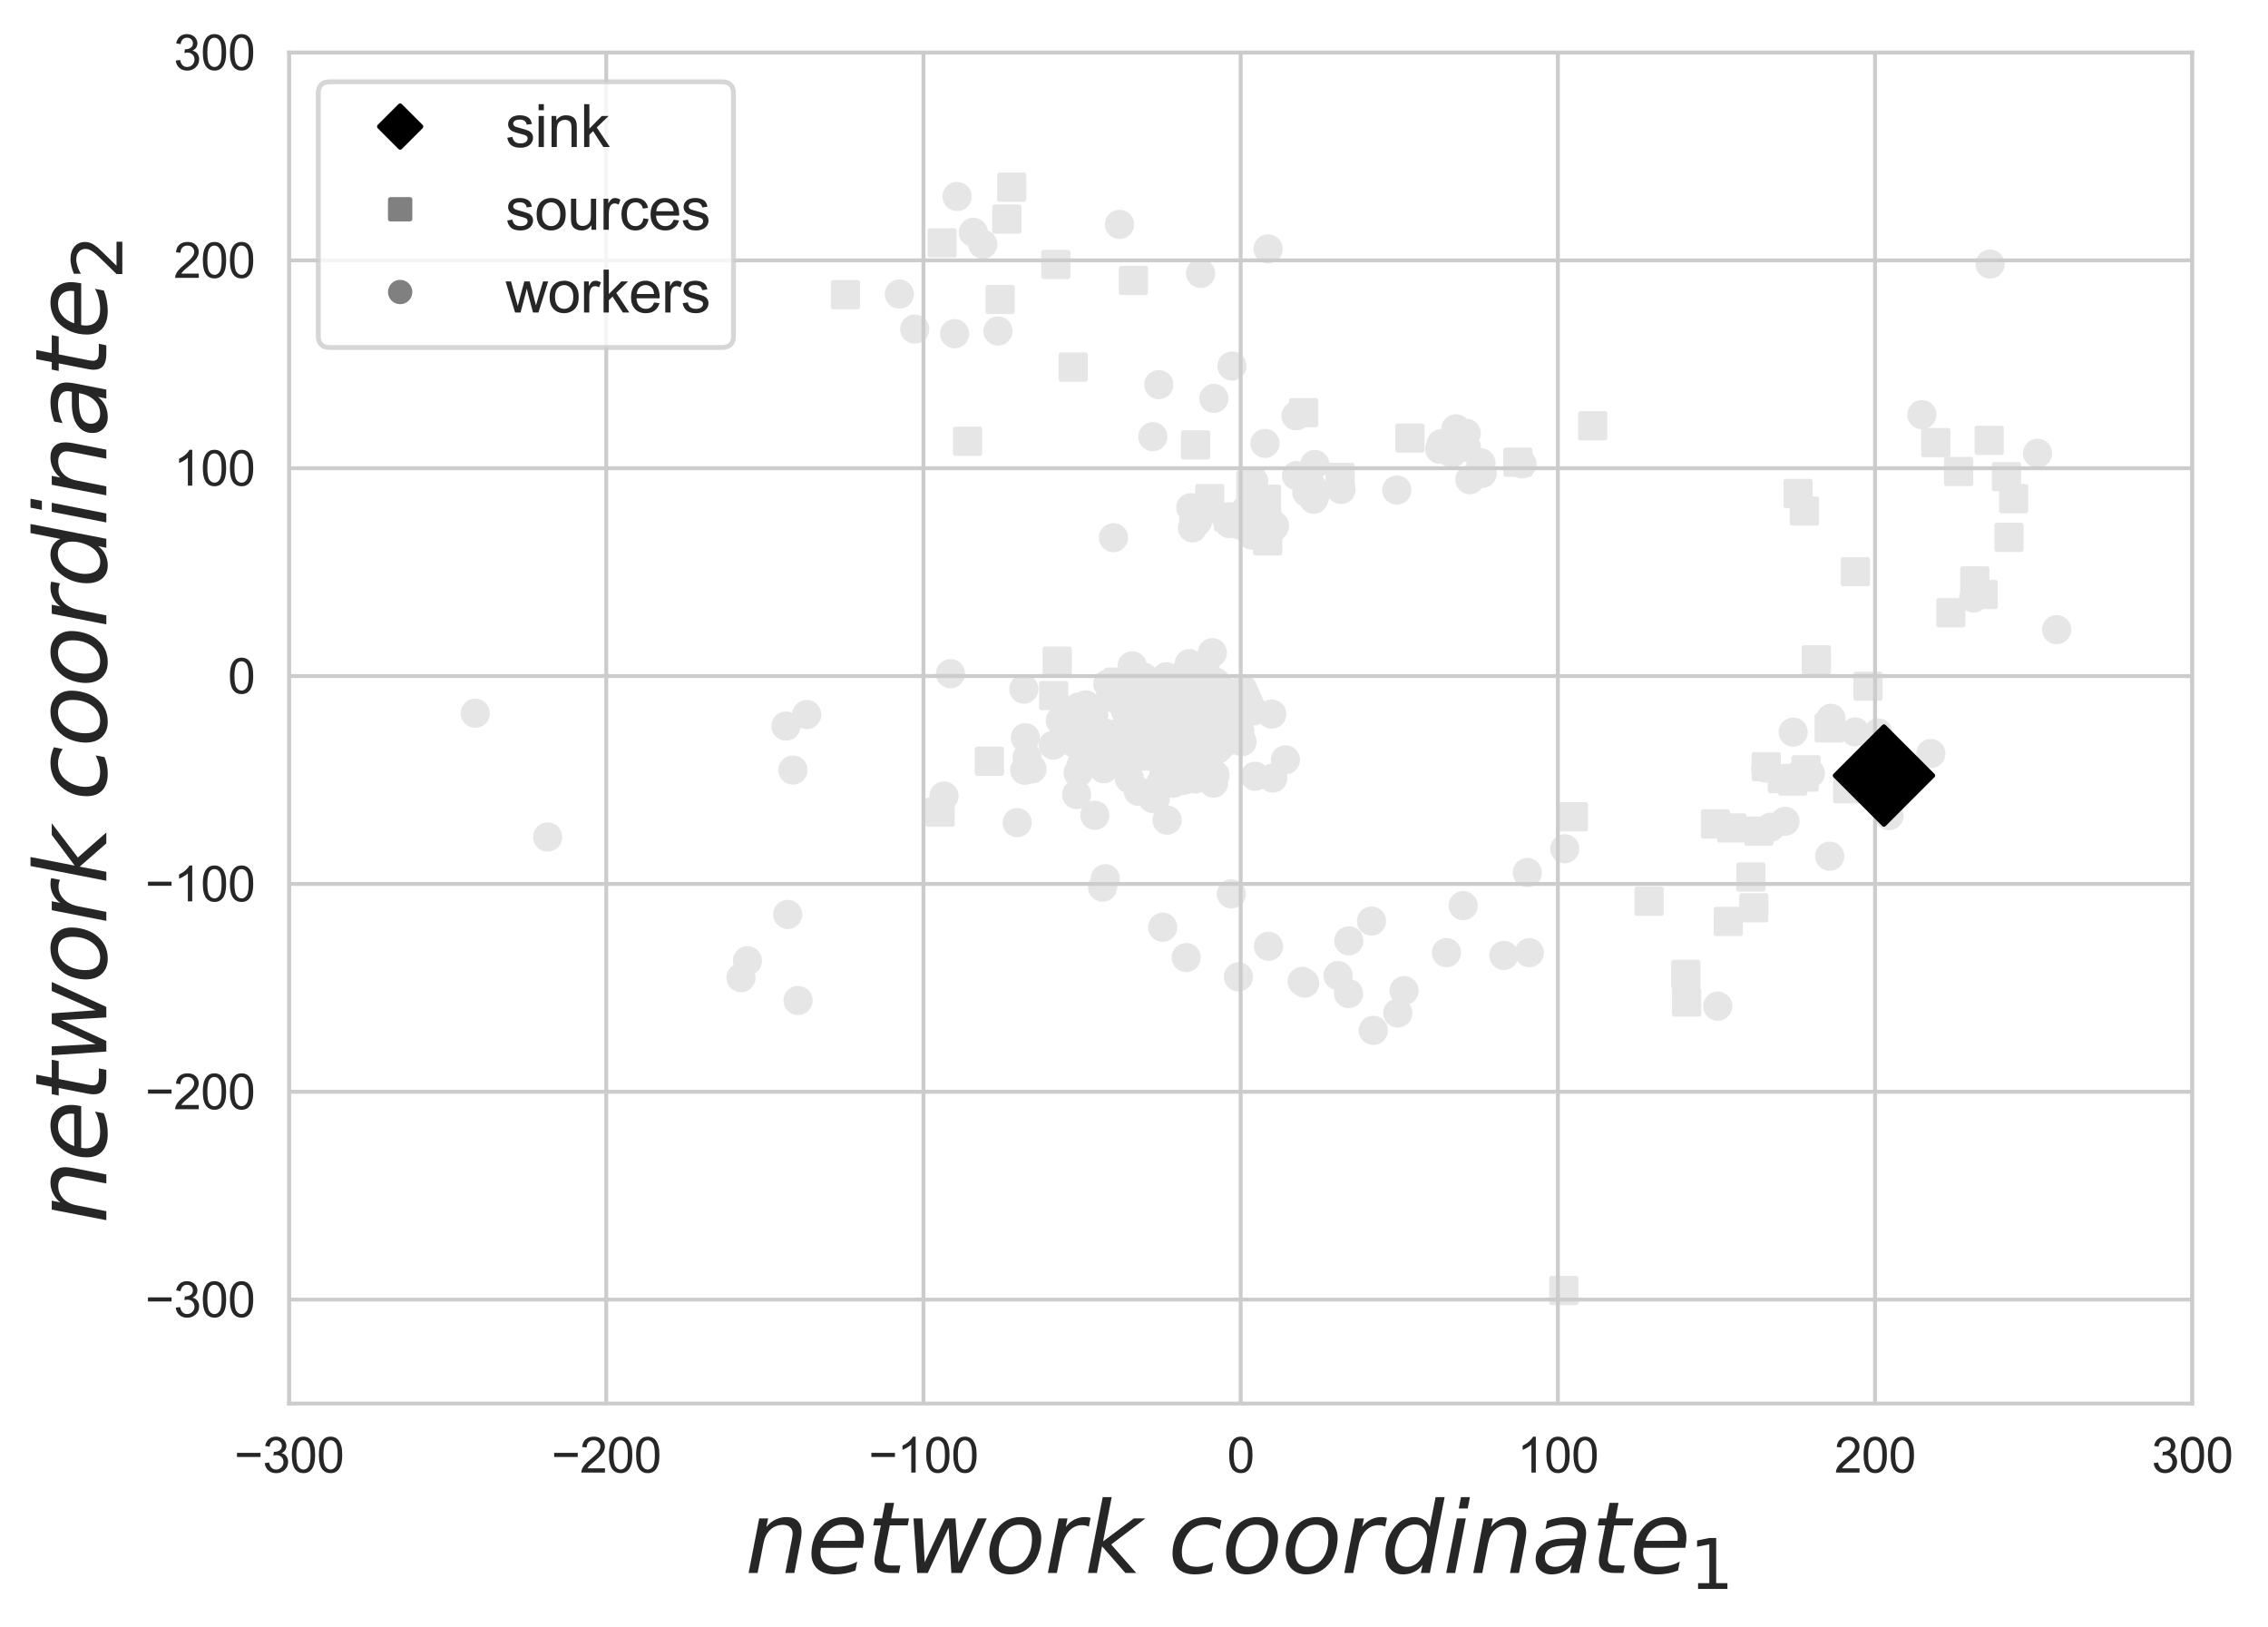 <?xml version="1.0" encoding="utf-8" standalone="no"?>
<!DOCTYPE svg PUBLIC "-//W3C//DTD SVG 1.1//EN"
  "http://www.w3.org/Graphics/SVG/1.1/DTD/svg11.dtd">
<svg xmlns:xlink="http://www.w3.org/1999/xlink" width="465.465pt" height="333.924pt" viewBox="0 0 465.465 333.924" xmlns="http://www.w3.org/2000/svg" version="1.1">
 <defs>
  <style type="text/css">*{stroke-linejoin: round; stroke-linecap: butt}</style>
 </defs>
 <g id="figure_1">
  <g id="patch_1">
   <path d="M 0 333.924 
L 465.465 333.924 
L 465.465 0 
L 0 0 
z
" style="fill: #ffffff"/>
  </g>
  <g id="axes_1">
   <g id="patch_2">
    <path d="M 59.323 287.979 
L 449.923 287.979 
L 449.923 10.779 
L 59.323 10.779 
z
" style="fill: #ffffff"/>
   </g>
   <g id="PathCollection_1">
    <defs>
     <path id="m91fe8a54fb" d="M -2.5 2.5 
L 2.5 2.5 
L 2.5 -2.5 
L -2.5 -2.5 
z
" style="stroke: #e6e6e6"/>
    </defs>
    <g clip-path="url(#p35bd9fe770)">
     <use xlink:href="#m91fe8a54fb" x="360.999" y="170.544" style="fill: #e6e6e6; stroke: #e6e6e6"/>
     <use xlink:href="#m91fe8a54fb" x="372.768" y="135.377" style="fill: #e6e6e6; stroke: #e6e6e6"/>
     <use xlink:href="#m91fe8a54fb" x="405.285" y="119.192" style="fill: #e6e6e6; stroke: #e6e6e6"/>
     <use xlink:href="#m91fe8a54fb" x="346.146" y="205.606" style="fill: #e6e6e6; stroke: #e6e6e6"/>
     <use xlink:href="#m91fe8a54fb" x="380.795" y="117.302" style="fill: #e6e6e6; stroke: #e6e6e6"/>
     <use xlink:href="#m91fe8a54fb" x="359.932" y="186.264" style="fill: #e6e6e6; stroke: #e6e6e6"/>
     <use xlink:href="#m91fe8a54fb" x="397.284" y="90.816" style="fill: #e6e6e6; stroke: #e6e6e6"/>
     <use xlink:href="#m91fe8a54fb" x="362.487" y="157.309" style="fill: #e6e6e6; stroke: #e6e6e6"/>
     <use xlink:href="#m91fe8a54fb" x="383.372" y="140.785" style="fill: #e6e6e6; stroke: #e6e6e6"/>
     <use xlink:href="#m91fe8a54fb" x="352.066" y="169.059" style="fill: #e6e6e6; stroke: #e6e6e6"/>
     <use xlink:href="#m91fe8a54fb" x="379.199" y="161.833" style="fill: #e6e6e6; stroke: #e6e6e6"/>
     <use xlink:href="#m91fe8a54fb" x="370.318" y="104.853" style="fill: #e6e6e6; stroke: #e6e6e6"/>
     <use xlink:href="#m91fe8a54fb" x="355.408" y="169.886" style="fill: #e6e6e6; stroke: #e6e6e6"/>
     <use xlink:href="#m91fe8a54fb" x="370.268" y="159.441" style="fill: #e6e6e6; stroke: #e6e6e6"/>
     <use xlink:href="#m91fe8a54fb" x="255.849" y="107.455" style="fill: #e6e6e6; stroke: #e6e6e6"/>
     <use xlink:href="#m91fe8a54fb" x="232.973" y="142.176" style="fill: #e6e6e6; stroke: #e6e6e6"/>
     <use xlink:href="#m91fe8a54fb" x="369.016" y="101.262" style="fill: #e6e6e6; stroke: #e6e6e6"/>
     <use xlink:href="#m91fe8a54fb" x="311.51" y="94.829" style="fill: #e6e6e6; stroke: #e6e6e6"/>
     <use xlink:href="#m91fe8a54fb" x="275.022" y="97.955" style="fill: #e6e6e6; stroke: #e6e6e6"/>
     <use xlink:href="#m91fe8a54fb" x="245.292" y="143.967" style="fill: #e6e6e6; stroke: #e6e6e6"/>
     <use xlink:href="#m91fe8a54fb" x="236.373" y="150.263" style="fill: #e6e6e6; stroke: #e6e6e6"/>
     <use xlink:href="#m91fe8a54fb" x="400.381" y="125.728" style="fill: #e6e6e6; stroke: #e6e6e6"/>
     <use xlink:href="#m91fe8a54fb" x="411.782" y="97.811" style="fill: #e6e6e6; stroke: #e6e6e6"/>
     <use xlink:href="#m91fe8a54fb" x="359.329" y="179.95" style="fill: #e6e6e6; stroke: #e6e6e6"/>
     <use xlink:href="#m91fe8a54fb" x="401.967" y="96.737" style="fill: #e6e6e6; stroke: #e6e6e6"/>
     <use xlink:href="#m91fe8a54fb" x="370.656" y="157.95" style="fill: #e6e6e6; stroke: #e6e6e6"/>
     <use xlink:href="#m91fe8a54fb" x="412.321" y="110.259" style="fill: #e6e6e6; stroke: #e6e6e6"/>
     <use xlink:href="#m91fe8a54fb" x="260.032" y="107.655" style="fill: #e6e6e6; stroke: #e6e6e6"/>
     <use xlink:href="#m91fe8a54fb" x="252.168" y="106.099" style="fill: #e6e6e6; stroke: #e6e6e6"/>
     <use xlink:href="#m91fe8a54fb" x="375.408" y="149.368" style="fill: #e6e6e6; stroke: #e6e6e6"/>
     <use xlink:href="#m91fe8a54fb" x="246.763" y="141.14" style="fill: #e6e6e6; stroke: #e6e6e6"/>
     <use xlink:href="#m91fe8a54fb" x="192.94" y="166.636" style="fill: #e6e6e6; stroke: #e6e6e6"/>
     <use xlink:href="#m91fe8a54fb" x="247.23" y="147.38" style="fill: #e6e6e6; stroke: #e6e6e6"/>
     <use xlink:href="#m91fe8a54fb" x="267.543" y="84.669" style="fill: #e6e6e6; stroke: #e6e6e6"/>
     <use xlink:href="#m91fe8a54fb" x="220.256" y="75.309" style="fill: #e6e6e6; stroke: #e6e6e6"/>
     <use xlink:href="#m91fe8a54fb" x="242.554" y="156.703" style="fill: #e6e6e6; stroke: #e6e6e6"/>
     <use xlink:href="#m91fe8a54fb" x="216.689" y="54.273" style="fill: #e6e6e6; stroke: #e6e6e6"/>
     <use xlink:href="#m91fe8a54fb" x="207.634" y="38.409" style="fill: #e6e6e6; stroke: #e6e6e6"/>
     <use xlink:href="#m91fe8a54fb" x="245.368" y="91.281" style="fill: #e6e6e6; stroke: #e6e6e6"/>
     <use xlink:href="#m91fe8a54fb" x="249.243" y="147.295" style="fill: #e6e6e6; stroke: #e6e6e6"/>
     <use xlink:href="#m91fe8a54fb" x="367.916" y="160.258" style="fill: #e6e6e6; stroke: #e6e6e6"/>
     <use xlink:href="#m91fe8a54fb" x="241.456" y="148.851" style="fill: #e6e6e6; stroke: #e6e6e6"/>
     <use xlink:href="#m91fe8a54fb" x="222.983" y="153.277" style="fill: #e6e6e6; stroke: #e6e6e6"/>
     <use xlink:href="#m91fe8a54fb" x="407.013" y="121.979" style="fill: #e6e6e6; stroke: #e6e6e6"/>
     <use xlink:href="#m91fe8a54fb" x="365.799" y="159.762" style="fill: #e6e6e6; stroke: #e6e6e6"/>
     <use xlink:href="#m91fe8a54fb" x="408.243" y="90.353" style="fill: #e6e6e6; stroke: #e6e6e6"/>
     <use xlink:href="#m91fe8a54fb" x="241.003" y="139.251" style="fill: #e6e6e6; stroke: #e6e6e6"/>
     <use xlink:href="#m91fe8a54fb" x="326.876" y="87.358" style="fill: #e6e6e6; stroke: #e6e6e6"/>
     <use xlink:href="#m91fe8a54fb" x="234" y="155.14" style="fill: #e6e6e6; stroke: #e6e6e6"/>
     <use xlink:href="#m91fe8a54fb" x="238.378" y="149.349" style="fill: #e6e6e6; stroke: #e6e6e6"/>
     <use xlink:href="#m91fe8a54fb" x="193.347" y="49.821" style="fill: #e6e6e6; stroke: #e6e6e6"/>
     <use xlink:href="#m91fe8a54fb" x="239.866" y="148.875" style="fill: #e6e6e6; stroke: #e6e6e6"/>
     <use xlink:href="#m91fe8a54fb" x="173.507" y="60.454" style="fill: #e6e6e6; stroke: #e6e6e6"/>
     <use xlink:href="#m91fe8a54fb" x="232.604" y="57.525" style="fill: #e6e6e6; stroke: #e6e6e6"/>
     <use xlink:href="#m91fe8a54fb" x="260.178" y="110.972" style="fill: #e6e6e6; stroke: #e6e6e6"/>
     <use xlink:href="#m91fe8a54fb" x="256.714" y="99.524" style="fill: #e6e6e6; stroke: #e6e6e6"/>
     <use xlink:href="#m91fe8a54fb" x="203.048" y="156.198" style="fill: #e6e6e6; stroke: #e6e6e6"/>
     <use xlink:href="#m91fe8a54fb" x="256.374" y="105.87" style="fill: #e6e6e6; stroke: #e6e6e6"/>
     <use xlink:href="#m91fe8a54fb" x="225.817" y="150.708" style="fill: #e6e6e6; stroke: #e6e6e6"/>
     <use xlink:href="#m91fe8a54fb" x="216.974" y="135.657" style="fill: #e6e6e6; stroke: #e6e6e6"/>
     <use xlink:href="#m91fe8a54fb" x="289.364" y="89.884" style="fill: #e6e6e6; stroke: #e6e6e6"/>
     <use xlink:href="#m91fe8a54fb" x="227.98" y="141.462" style="fill: #e6e6e6; stroke: #e6e6e6"/>
     <use xlink:href="#m91fe8a54fb" x="206.642" y="44.953" style="fill: #e6e6e6; stroke: #e6e6e6"/>
     <use xlink:href="#m91fe8a54fb" x="257.007" y="103.904" style="fill: #e6e6e6; stroke: #e6e6e6"/>
     <use xlink:href="#m91fe8a54fb" x="205.266" y="61.45" style="fill: #e6e6e6; stroke: #e6e6e6"/>
     <use xlink:href="#m91fe8a54fb" x="198.571" y="90.538" style="fill: #e6e6e6; stroke: #e6e6e6"/>
     <use xlink:href="#m91fe8a54fb" x="354.695" y="189.056" style="fill: #e6e6e6; stroke: #e6e6e6"/>
     <use xlink:href="#m91fe8a54fb" x="338.447" y="184.913" style="fill: #e6e6e6; stroke: #e6e6e6"/>
     <use xlink:href="#m91fe8a54fb" x="322.922" y="167.59" style="fill: #e6e6e6; stroke: #e6e6e6"/>
     <use xlink:href="#m91fe8a54fb" x="229.672" y="139.953" style="fill: #e6e6e6; stroke: #e6e6e6"/>
     <use xlink:href="#m91fe8a54fb" x="413.269" y="102.32" style="fill: #e6e6e6; stroke: #e6e6e6"/>
     <use xlink:href="#m91fe8a54fb" x="320.94" y="264.799" style="fill: #e6e6e6; stroke: #e6e6e6"/>
     <use xlink:href="#m91fe8a54fb" x="345.989" y="199.929" style="fill: #e6e6e6; stroke: #e6e6e6"/>
     <use xlink:href="#m91fe8a54fb" x="216.239" y="142.728" style="fill: #e6e6e6; stroke: #e6e6e6"/>
     <use xlink:href="#m91fe8a54fb" x="227.433" y="155.445" style="fill: #e6e6e6; stroke: #e6e6e6"/>
     <use xlink:href="#m91fe8a54fb" x="248.279" y="102.281" style="fill: #e6e6e6; stroke: #e6e6e6"/>
     <use xlink:href="#m91fe8a54fb" x="259.936" y="102.423" style="fill: #e6e6e6; stroke: #e6e6e6"/>
     <use xlink:href="#m91fe8a54fb" x="258.47" y="103.016" style="fill: #e6e6e6; stroke: #e6e6e6"/>
    </g>
   </g>
   <g id="PathCollection_2">
    <defs>
     <path id="m3b235410d6" d="M 0 2.5 
C 0.663 2.5 1.299 2.237 1.768 1.768 
C 2.237 1.299 2.5 0.663 2.5 0 
C 2.5 -0.663 2.237 -1.299 1.768 -1.768 
C 1.299 -2.237 0.663 -2.5 0 -2.5 
C -0.663 -2.5 -1.299 -2.237 -1.768 -1.768 
C -2.237 -1.299 -2.5 -0.663 -2.5 0 
C -2.5 0.663 -2.237 1.299 -1.768 1.768 
C -1.299 2.237 -0.663 2.5 0 2.5 
z
" style="stroke: #e6e6e6"/>
    </defs>
    <g clip-path="url(#p35bd9fe770)">
     <use xlink:href="#m3b235410d6" x="229.758" y="46.043" style="fill: #e6e6e6; stroke: #e6e6e6"/>
     <use xlink:href="#m3b235410d6" x="237.816" y="78.92" style="fill: #e6e6e6; stroke: #e6e6e6"/>
     <use xlink:href="#m3b235410d6" x="256.951" y="109.808" style="fill: #e6e6e6; stroke: #e6e6e6"/>
     <use xlink:href="#m3b235410d6" x="301.667" y="98.426" style="fill: #e6e6e6; stroke: #e6e6e6"/>
     <use xlink:href="#m3b235410d6" x="211.805" y="157.781" style="fill: #e6e6e6; stroke: #e6e6e6"/>
     <use xlink:href="#m3b235410d6" x="221.271" y="158.54" style="fill: #e6e6e6; stroke: #e6e6e6"/>
     <use xlink:href="#m3b235410d6" x="243.49" y="137.935" style="fill: #e6e6e6; stroke: #e6e6e6"/>
     <use xlink:href="#m3b235410d6" x="222.115" y="152.762" style="fill: #e6e6e6; stroke: #e6e6e6"/>
     <use xlink:href="#m3b235410d6" x="300.284" y="185.817" style="fill: #e6e6e6; stroke: #e6e6e6"/>
     <use xlink:href="#m3b235410d6" x="371.538" y="158.687" style="fill: #e6e6e6; stroke: #e6e6e6"/>
     <use xlink:href="#m3b235410d6" x="248.046" y="144.064" style="fill: #e6e6e6; stroke: #e6e6e6"/>
     <use xlink:href="#m3b235410d6" x="245.748" y="107.03" style="fill: #e6e6e6; stroke: #e6e6e6"/>
     <use xlink:href="#m3b235410d6" x="236.362" y="142.486" style="fill: #e6e6e6; stroke: #e6e6e6"/>
     <use xlink:href="#m3b235410d6" x="240.415" y="142.855" style="fill: #e6e6e6; stroke: #e6e6e6"/>
     <use xlink:href="#m3b235410d6" x="244.976" y="142.075" style="fill: #e6e6e6; stroke: #e6e6e6"/>
     <use xlink:href="#m3b235410d6" x="216.176" y="152.868" style="fill: #e6e6e6; stroke: #e6e6e6"/>
     <use xlink:href="#m3b235410d6" x="232.747" y="141.991" style="fill: #e6e6e6; stroke: #e6e6e6"/>
     <use xlink:href="#m3b235410d6" x="241.834" y="142.497" style="fill: #e6e6e6; stroke: #e6e6e6"/>
     <use xlink:href="#m3b235410d6" x="240.748" y="160.722" style="fill: #e6e6e6; stroke: #e6e6e6"/>
     <use xlink:href="#m3b235410d6" x="193.74" y="163.334" style="fill: #e6e6e6; stroke: #e6e6e6"/>
     <use xlink:href="#m3b235410d6" x="244.312" y="148.373" style="fill: #e6e6e6; stroke: #e6e6e6"/>
     <use xlink:href="#m3b235410d6" x="235.198" y="148.45" style="fill: #e6e6e6; stroke: #e6e6e6"/>
     <use xlink:href="#m3b235410d6" x="241.662" y="145.838" style="fill: #e6e6e6; stroke: #e6e6e6"/>
     <use xlink:href="#m3b235410d6" x="236.248" y="144.307" style="fill: #e6e6e6; stroke: #e6e6e6"/>
     <use xlink:href="#m3b235410d6" x="263.81" y="155.908" style="fill: #e6e6e6; stroke: #e6e6e6"/>
     <use xlink:href="#m3b235410d6" x="249.01" y="146.878" style="fill: #e6e6e6; stroke: #e6e6e6"/>
     <use xlink:href="#m3b235410d6" x="217.607" y="147.861" style="fill: #e6e6e6; stroke: #e6e6e6"/>
     <use xlink:href="#m3b235410d6" x="298.794" y="87.977" style="fill: #e6e6e6; stroke: #e6e6e6"/>
     <use xlink:href="#m3b235410d6" x="244.735" y="140.704" style="fill: #e6e6e6; stroke: #e6e6e6"/>
     <use xlink:href="#m3b235410d6" x="243.405" y="137.861" style="fill: #e6e6e6; stroke: #e6e6e6"/>
     <use xlink:href="#m3b235410d6" x="241.066" y="145.288" style="fill: #e6e6e6; stroke: #e6e6e6"/>
     <use xlink:href="#m3b235410d6" x="230.792" y="142.502" style="fill: #e6e6e6; stroke: #e6e6e6"/>
     <use xlink:href="#m3b235410d6" x="162.744" y="157.999" style="fill: #e6e6e6; stroke: #e6e6e6"/>
     <use xlink:href="#m3b235410d6" x="238.103" y="145.232" style="fill: #e6e6e6; stroke: #e6e6e6"/>
     <use xlink:href="#m3b235410d6" x="238.598" y="147.991" style="fill: #e6e6e6; stroke: #e6e6e6"/>
     <use xlink:href="#m3b235410d6" x="237.541" y="140.493" style="fill: #e6e6e6; stroke: #e6e6e6"/>
     <use xlink:href="#m3b235410d6" x="245.86" y="138.843" style="fill: #e6e6e6; stroke: #e6e6e6"/>
     <use xlink:href="#m3b235410d6" x="241.246" y="146.816" style="fill: #e6e6e6; stroke: #e6e6e6"/>
     <use xlink:href="#m3b235410d6" x="231.894" y="138.824" style="fill: #e6e6e6; stroke: #e6e6e6"/>
     <use xlink:href="#m3b235410d6" x="241.701" y="148.707" style="fill: #e6e6e6; stroke: #e6e6e6"/>
     <use xlink:href="#m3b235410d6" x="384.292" y="154.73" style="fill: #e6e6e6; stroke: #e6e6e6"/>
     <use xlink:href="#m3b235410d6" x="245.833" y="158.41" style="fill: #e6e6e6; stroke: #e6e6e6"/>
     <use xlink:href="#m3b235410d6" x="239.53" y="168.285" style="fill: #e6e6e6; stroke: #e6e6e6"/>
     <use xlink:href="#m3b235410d6" x="245.324" y="159.831" style="fill: #e6e6e6; stroke: #e6e6e6"/>
     <use xlink:href="#m3b235410d6" x="248.82" y="133.926" style="fill: #e6e6e6; stroke: #e6e6e6"/>
     <use xlink:href="#m3b235410d6" x="251.775" y="151.395" style="fill: #e6e6e6; stroke: #e6e6e6"/>
     <use xlink:href="#m3b235410d6" x="245.243" y="140.505" style="fill: #e6e6e6; stroke: #e6e6e6"/>
     <use xlink:href="#m3b235410d6" x="220.545" y="152.508" style="fill: #e6e6e6; stroke: #e6e6e6"/>
     <use xlink:href="#m3b235410d6" x="244.234" y="145.168" style="fill: #e6e6e6; stroke: #e6e6e6"/>
     <use xlink:href="#m3b235410d6" x="252.633" y="145.164" style="fill: #e6e6e6; stroke: #e6e6e6"/>
     <use xlink:href="#m3b235410d6" x="241.384" y="144.711" style="fill: #e6e6e6; stroke: #e6e6e6"/>
     <use xlink:href="#m3b235410d6" x="255.093" y="141.468" style="fill: #e6e6e6; stroke: #e6e6e6"/>
     <use xlink:href="#m3b235410d6" x="232.678" y="142.818" style="fill: #e6e6e6; stroke: #e6e6e6"/>
     <use xlink:href="#m3b235410d6" x="238.848" y="158.821" style="fill: #e6e6e6; stroke: #e6e6e6"/>
     <use xlink:href="#m3b235410d6" x="239.42" y="154.698" style="fill: #e6e6e6; stroke: #e6e6e6"/>
     <use xlink:href="#m3b235410d6" x="231.753" y="141.028" style="fill: #e6e6e6; stroke: #e6e6e6"/>
     <use xlink:href="#m3b235410d6" x="220.896" y="145.38" style="fill: #e6e6e6; stroke: #e6e6e6"/>
     <use xlink:href="#m3b235410d6" x="321.138" y="174.149" style="fill: #e6e6e6; stroke: #e6e6e6"/>
     <use xlink:href="#m3b235410d6" x="210.122" y="141.393" style="fill: #e6e6e6; stroke: #e6e6e6"/>
     <use xlink:href="#m3b235410d6" x="245.564" y="142.852" style="fill: #e6e6e6; stroke: #e6e6e6"/>
     <use xlink:href="#m3b235410d6" x="204.81" y="67.916" style="fill: #e6e6e6; stroke: #e6e6e6"/>
     <use xlink:href="#m3b235410d6" x="257.578" y="159.273" style="fill: #e6e6e6; stroke: #e6e6e6"/>
     <use xlink:href="#m3b235410d6" x="245.359" y="144.205" style="fill: #e6e6e6; stroke: #e6e6e6"/>
     <use xlink:href="#m3b235410d6" x="240.67" y="154.978" style="fill: #e6e6e6; stroke: #e6e6e6"/>
     <use xlink:href="#m3b235410d6" x="261.222" y="159.644" style="fill: #e6e6e6; stroke: #e6e6e6"/>
     <use xlink:href="#m3b235410d6" x="196.433" y="40.315" style="fill: #e6e6e6; stroke: #e6e6e6"/>
     <use xlink:href="#m3b235410d6" x="187.734" y="67.518" style="fill: #e6e6e6; stroke: #e6e6e6"/>
     <use xlink:href="#m3b235410d6" x="244.725" y="108.312" style="fill: #e6e6e6; stroke: #e6e6e6"/>
     <use xlink:href="#m3b235410d6" x="246.951" y="103.906" style="fill: #e6e6e6; stroke: #e6e6e6"/>
     <use xlink:href="#m3b235410d6" x="299.643" y="88.614" style="fill: #e6e6e6; stroke: #e6e6e6"/>
     <use xlink:href="#m3b235410d6" x="297.977" y="92.996" style="fill: #e6e6e6; stroke: #e6e6e6"/>
     <use xlink:href="#m3b235410d6" x="245.222" y="145.949" style="fill: #e6e6e6; stroke: #e6e6e6"/>
     <use xlink:href="#m3b235410d6" x="245.686" y="157.609" style="fill: #e6e6e6; stroke: #e6e6e6"/>
     <use xlink:href="#m3b235410d6" x="240.34" y="146.57" style="fill: #e6e6e6; stroke: #e6e6e6"/>
     <use xlink:href="#m3b235410d6" x="268.19" y="101.039" style="fill: #e6e6e6; stroke: #e6e6e6"/>
     <use xlink:href="#m3b235410d6" x="254.695" y="107.802" style="fill: #e6e6e6; stroke: #e6e6e6"/>
     <use xlink:href="#m3b235410d6" x="237.564" y="139.977" style="fill: #e6e6e6; stroke: #e6e6e6"/>
     <use xlink:href="#m3b235410d6" x="240.987" y="146.312" style="fill: #e6e6e6; stroke: #e6e6e6"/>
     <use xlink:href="#m3b235410d6" x="253.76" y="143.419" style="fill: #e6e6e6; stroke: #e6e6e6"/>
     <use xlink:href="#m3b235410d6" x="252.992" y="149.057" style="fill: #e6e6e6; stroke: #e6e6e6"/>
     <use xlink:href="#m3b235410d6" x="243.023" y="160.077" style="fill: #e6e6e6; stroke: #e6e6e6"/>
     <use xlink:href="#m3b235410d6" x="242.77" y="147.06" style="fill: #e6e6e6; stroke: #e6e6e6"/>
     <use xlink:href="#m3b235410d6" x="247.569" y="152.776" style="fill: #e6e6e6; stroke: #e6e6e6"/>
     <use xlink:href="#m3b235410d6" x="249.052" y="160.684" style="fill: #e6e6e6; stroke: #e6e6e6"/>
     <use xlink:href="#m3b235410d6" x="257.306" y="145.856" style="fill: #e6e6e6; stroke: #e6e6e6"/>
     <use xlink:href="#m3b235410d6" x="210.801" y="155.386" style="fill: #e6e6e6; stroke: #e6e6e6"/>
     <use xlink:href="#m3b235410d6" x="248.294" y="143.361" style="fill: #e6e6e6; stroke: #e6e6e6"/>
     <use xlink:href="#m3b235410d6" x="249.281" y="148.173" style="fill: #e6e6e6; stroke: #e6e6e6"/>
     <use xlink:href="#m3b235410d6" x="230.96" y="145.812" style="fill: #e6e6e6; stroke: #e6e6e6"/>
     <use xlink:href="#m3b235410d6" x="243.716" y="143.152" style="fill: #e6e6e6; stroke: #e6e6e6"/>
     <use xlink:href="#m3b235410d6" x="245.69" y="144.91" style="fill: #e6e6e6; stroke: #e6e6e6"/>
     <use xlink:href="#m3b235410d6" x="254.162" y="142.296" style="fill: #e6e6e6; stroke: #e6e6e6"/>
     <use xlink:href="#m3b235410d6" x="247.842" y="154.163" style="fill: #e6e6e6; stroke: #e6e6e6"/>
     <use xlink:href="#m3b235410d6" x="247.449" y="137.935" style="fill: #e6e6e6; stroke: #e6e6e6"/>
     <use xlink:href="#m3b235410d6" x="229.028" y="153.627" style="fill: #e6e6e6; stroke: #e6e6e6"/>
     <use xlink:href="#m3b235410d6" x="230.201" y="156.688" style="fill: #e6e6e6; stroke: #e6e6e6"/>
     <use xlink:href="#m3b235410d6" x="252.738" y="145.97" style="fill: #e6e6e6; stroke: #e6e6e6"/>
     <use xlink:href="#m3b235410d6" x="239.364" y="138.876" style="fill: #e6e6e6; stroke: #e6e6e6"/>
     <use xlink:href="#m3b235410d6" x="249.454" y="153.925" style="fill: #e6e6e6; stroke: #e6e6e6"/>
     <use xlink:href="#m3b235410d6" x="252.655" y="148.897" style="fill: #e6e6e6; stroke: #e6e6e6"/>
     <use xlink:href="#m3b235410d6" x="236.573" y="163.816" style="fill: #e6e6e6; stroke: #e6e6e6"/>
     <use xlink:href="#m3b235410d6" x="233.459" y="148.875" style="fill: #e6e6e6; stroke: #e6e6e6"/>
     <use xlink:href="#m3b235410d6" x="228.751" y="150.994" style="fill: #e6e6e6; stroke: #e6e6e6"/>
     <use xlink:href="#m3b235410d6" x="246.738" y="139.879" style="fill: #e6e6e6; stroke: #e6e6e6"/>
     <use xlink:href="#m3b235410d6" x="153.401" y="197.132" style="fill: #e6e6e6; stroke: #e6e6e6"/>
     <use xlink:href="#m3b235410d6" x="161.308" y="148.98" style="fill: #e6e6e6; stroke: #e6e6e6"/>
     <use xlink:href="#m3b235410d6" x="112.387" y="171.74" style="fill: #e6e6e6; stroke: #e6e6e6"/>
     <use xlink:href="#m3b235410d6" x="161.662" y="187.632" style="fill: #e6e6e6; stroke: #e6e6e6"/>
     <use xlink:href="#m3b235410d6" x="97.544" y="146.345" style="fill: #e6e6e6; stroke: #e6e6e6"/>
     <use xlink:href="#m3b235410d6" x="163.786" y="205.294" style="fill: #e6e6e6; stroke: #e6e6e6"/>
     <use xlink:href="#m3b235410d6" x="152.078" y="200.598" style="fill: #e6e6e6; stroke: #e6e6e6"/>
     <use xlink:href="#m3b235410d6" x="252.85" y="75.1" style="fill: #e6e6e6; stroke: #e6e6e6"/>
     <use xlink:href="#m3b235410d6" x="184.577" y="60.339" style="fill: #e6e6e6; stroke: #e6e6e6"/>
     <use xlink:href="#m3b235410d6" x="195.919" y="68.476" style="fill: #e6e6e6; stroke: #e6e6e6"/>
     <use xlink:href="#m3b235410d6" x="201.702" y="50.123" style="fill: #e6e6e6; stroke: #e6e6e6"/>
     <use xlink:href="#m3b235410d6" x="199.75" y="47.68" style="fill: #e6e6e6; stroke: #e6e6e6"/>
     <use xlink:href="#m3b235410d6" x="249.124" y="81.741" style="fill: #e6e6e6; stroke: #e6e6e6"/>
     <use xlink:href="#m3b235410d6" x="368.015" y="150.228" style="fill: #e6e6e6; stroke: #e6e6e6"/>
     <use xlink:href="#m3b235410d6" x="394.429" y="85.077" style="fill: #e6e6e6; stroke: #e6e6e6"/>
     <use xlink:href="#m3b235410d6" x="352.531" y="206.446" style="fill: #e6e6e6; stroke: #e6e6e6"/>
     <use xlink:href="#m3b235410d6" x="418.17" y="92.997" style="fill: #e6e6e6; stroke: #e6e6e6"/>
     <use xlink:href="#m3b235410d6" x="380.727" y="150.165" style="fill: #e6e6e6; stroke: #e6e6e6"/>
     <use xlink:href="#m3b235410d6" x="269.616" y="102.429" style="fill: #e6e6e6; stroke: #e6e6e6"/>
     <use xlink:href="#m3b235410d6" x="244.39" y="104.166" style="fill: #e6e6e6; stroke: #e6e6e6"/>
     <use xlink:href="#m3b235410d6" x="304.191" y="97.141" style="fill: #e6e6e6; stroke: #e6e6e6"/>
     <use xlink:href="#m3b235410d6" x="269.246" y="99.879" style="fill: #e6e6e6; stroke: #e6e6e6"/>
     <use xlink:href="#m3b235410d6" x="265.973" y="85.319" style="fill: #e6e6e6; stroke: #e6e6e6"/>
     <use xlink:href="#m3b235410d6" x="255.917" y="104.221" style="fill: #e6e6e6; stroke: #e6e6e6"/>
     <use xlink:href="#m3b235410d6" x="252.302" y="107.431" style="fill: #e6e6e6; stroke: #e6e6e6"/>
     <use xlink:href="#m3b235410d6" x="259.611" y="90.977" style="fill: #e6e6e6; stroke: #e6e6e6"/>
     <use xlink:href="#m3b235410d6" x="286.662" y="100.551" style="fill: #e6e6e6; stroke: #e6e6e6"/>
     <use xlink:href="#m3b235410d6" x="238.716" y="149.493" style="fill: #e6e6e6; stroke: #e6e6e6"/>
     <use xlink:href="#m3b235410d6" x="244.833" y="147.241" style="fill: #e6e6e6; stroke: #e6e6e6"/>
     <use xlink:href="#m3b235410d6" x="249.082" y="146.075" style="fill: #e6e6e6; stroke: #e6e6e6"/>
     <use xlink:href="#m3b235410d6" x="244.821" y="147.584" style="fill: #e6e6e6; stroke: #e6e6e6"/>
     <use xlink:href="#m3b235410d6" x="235.938" y="143.996" style="fill: #e6e6e6; stroke: #e6e6e6"/>
     <use xlink:href="#m3b235410d6" x="251.073" y="142.868" style="fill: #e6e6e6; stroke: #e6e6e6"/>
     <use xlink:href="#m3b235410d6" x="246.486" y="144.386" style="fill: #e6e6e6; stroke: #e6e6e6"/>
     <use xlink:href="#m3b235410d6" x="238.623" y="190.25" style="fill: #e6e6e6; stroke: #e6e6e6"/>
     <use xlink:href="#m3b235410d6" x="240.952" y="142.248" style="fill: #e6e6e6; stroke: #e6e6e6"/>
     <use xlink:href="#m3b235410d6" x="250.26" y="149.827" style="fill: #e6e6e6; stroke: #e6e6e6"/>
     <use xlink:href="#m3b235410d6" x="253.837" y="151.821" style="fill: #e6e6e6; stroke: #e6e6e6"/>
     <use xlink:href="#m3b235410d6" x="242.25" y="141.132" style="fill: #e6e6e6; stroke: #e6e6e6"/>
     <use xlink:href="#m3b235410d6" x="208.755" y="168.799" style="fill: #e6e6e6; stroke: #e6e6e6"/>
     <use xlink:href="#m3b235410d6" x="244.174" y="149.279" style="fill: #e6e6e6; stroke: #e6e6e6"/>
     <use xlink:href="#m3b235410d6" x="236.237" y="145.782" style="fill: #e6e6e6; stroke: #e6e6e6"/>
     <use xlink:href="#m3b235410d6" x="221.477" y="145.03" style="fill: #e6e6e6; stroke: #e6e6e6"/>
     <use xlink:href="#m3b235410d6" x="220.943" y="163.027" style="fill: #e6e6e6; stroke: #e6e6e6"/>
     <use xlink:href="#m3b235410d6" x="252.526" y="107.076" style="fill: #e6e6e6; stroke: #e6e6e6"/>
     <use xlink:href="#m3b235410d6" x="258.844" y="103.673" style="fill: #e6e6e6; stroke: #e6e6e6"/>
     <use xlink:href="#m3b235410d6" x="266.08" y="97.587" style="fill: #e6e6e6; stroke: #e6e6e6"/>
     <use xlink:href="#m3b235410d6" x="362.367" y="157.592" style="fill: #e6e6e6; stroke: #e6e6e6"/>
     <use xlink:href="#m3b235410d6" x="210.428" y="151.359" style="fill: #e6e6e6; stroke: #e6e6e6"/>
     <use xlink:href="#m3b235410d6" x="226.239" y="157.011" style="fill: #e6e6e6; stroke: #e6e6e6"/>
     <use xlink:href="#m3b235410d6" x="248.172" y="148.662" style="fill: #e6e6e6; stroke: #e6e6e6"/>
     <use xlink:href="#m3b235410d6" x="228.51" y="110.313" style="fill: #e6e6e6; stroke: #e6e6e6"/>
     <use xlink:href="#m3b235410d6" x="240.653" y="140.608" style="fill: #e6e6e6; stroke: #e6e6e6"/>
     <use xlink:href="#m3b235410d6" x="240.172" y="143.148" style="fill: #e6e6e6; stroke: #e6e6e6"/>
     <use xlink:href="#m3b235410d6" x="267.243" y="201.361" style="fill: #e6e6e6; stroke: #e6e6e6"/>
     <use xlink:href="#m3b235410d6" x="261.393" y="108.189" style="fill: #e6e6e6; stroke: #e6e6e6"/>
     <use xlink:href="#m3b235410d6" x="275.218" y="100.429" style="fill: #e6e6e6; stroke: #e6e6e6"/>
     <use xlink:href="#m3b235410d6" x="255.872" y="107.195" style="fill: #e6e6e6; stroke: #e6e6e6"/>
     <use xlink:href="#m3b235410d6" x="251.585" y="106.16" style="fill: #e6e6e6; stroke: #e6e6e6"/>
     <use xlink:href="#m3b235410d6" x="244.976" y="106.598" style="fill: #e6e6e6; stroke: #e6e6e6"/>
     <use xlink:href="#m3b235410d6" x="300.413" y="90.861" style="fill: #e6e6e6; stroke: #e6e6e6"/>
     <use xlink:href="#m3b235410d6" x="300.95" y="91.814" style="fill: #e6e6e6; stroke: #e6e6e6"/>
     <use xlink:href="#m3b235410d6" x="261.583" y="107.881" style="fill: #e6e6e6; stroke: #e6e6e6"/>
     <use xlink:href="#m3b235410d6" x="254.456" y="150.067" style="fill: #e6e6e6; stroke: #e6e6e6"/>
     <use xlink:href="#m3b235410d6" x="254.9" y="152.185" style="fill: #e6e6e6; stroke: #e6e6e6"/>
     <use xlink:href="#m3b235410d6" x="244.747" y="147.057" style="fill: #e6e6e6; stroke: #e6e6e6"/>
     <use xlink:href="#m3b235410d6" x="295.766" y="91.048" style="fill: #e6e6e6; stroke: #e6e6e6"/>
     <use xlink:href="#m3b235410d6" x="387.691" y="167.347" style="fill: #e6e6e6; stroke: #e6e6e6"/>
     <use xlink:href="#m3b235410d6" x="250.043" y="153.575" style="fill: #e6e6e6; stroke: #e6e6e6"/>
     <use xlink:href="#m3b235410d6" x="243.684" y="144.288" style="fill: #e6e6e6; stroke: #e6e6e6"/>
     <use xlink:href="#m3b235410d6" x="226.843" y="180.293" style="fill: #e6e6e6; stroke: #e6e6e6"/>
     <use xlink:href="#m3b235410d6" x="244.078" y="136.169" style="fill: #e6e6e6; stroke: #e6e6e6"/>
     <use xlink:href="#m3b235410d6" x="248.768" y="145.957" style="fill: #e6e6e6; stroke: #e6e6e6"/>
     <use xlink:href="#m3b235410d6" x="308.643" y="196.031" style="fill: #e6e6e6; stroke: #e6e6e6"/>
     <use xlink:href="#m3b235410d6" x="260.255" y="51.076" style="fill: #e6e6e6; stroke: #e6e6e6"/>
     <use xlink:href="#m3b235410d6" x="231.79" y="159.778" style="fill: #e6e6e6; stroke: #e6e6e6"/>
     <use xlink:href="#m3b235410d6" x="232.358" y="136.62" style="fill: #e6e6e6; stroke: #e6e6e6"/>
     <use xlink:href="#m3b235410d6" x="385.436" y="150.389" style="fill: #e6e6e6; stroke: #e6e6e6"/>
     <use xlink:href="#m3b235410d6" x="241.394" y="141.932" style="fill: #e6e6e6; stroke: #e6e6e6"/>
     <use xlink:href="#m3b235410d6" x="244.369" y="148.764" style="fill: #e6e6e6; stroke: #e6e6e6"/>
     <use xlink:href="#m3b235410d6" x="237.086" y="163.9" style="fill: #e6e6e6; stroke: #e6e6e6"/>
     <use xlink:href="#m3b235410d6" x="247.645" y="150.088" style="fill: #e6e6e6; stroke: #e6e6e6"/>
     <use xlink:href="#m3b235410d6" x="246.398" y="56.086" style="fill: #e6e6e6; stroke: #e6e6e6"/>
     <use xlink:href="#m3b235410d6" x="258.828" y="103.32" style="fill: #e6e6e6; stroke: #e6e6e6"/>
     <use xlink:href="#m3b235410d6" x="236.596" y="89.59" style="fill: #e6e6e6; stroke: #e6e6e6"/>
     <use xlink:href="#m3b235410d6" x="303.931" y="94.952" style="fill: #e6e6e6; stroke: #e6e6e6"/>
     <use xlink:href="#m3b235410d6" x="366.342" y="168.512" style="fill: #e6e6e6; stroke: #e6e6e6"/>
     <use xlink:href="#m3b235410d6" x="235.771" y="144.195" style="fill: #e6e6e6; stroke: #e6e6e6"/>
     <use xlink:href="#m3b235410d6" x="165.574" y="146.607" style="fill: #e6e6e6; stroke: #e6e6e6"/>
     <use xlink:href="#m3b235410d6" x="243.006" y="141.037" style="fill: #e6e6e6; stroke: #e6e6e6"/>
     <use xlink:href="#m3b235410d6" x="249.488" y="143.975" style="fill: #e6e6e6; stroke: #e6e6e6"/>
     <use xlink:href="#m3b235410d6" x="242.1" y="159.021" style="fill: #e6e6e6; stroke: #e6e6e6"/>
     <use xlink:href="#m3b235410d6" x="241.662" y="141.404" style="fill: #e6e6e6; stroke: #e6e6e6"/>
     <use xlink:href="#m3b235410d6" x="244.476" y="143.16" style="fill: #e6e6e6; stroke: #e6e6e6"/>
     <use xlink:href="#m3b235410d6" x="247.285" y="143.483" style="fill: #e6e6e6; stroke: #e6e6e6"/>
     <use xlink:href="#m3b235410d6" x="240.59" y="142.791" style="fill: #e6e6e6; stroke: #e6e6e6"/>
     <use xlink:href="#m3b235410d6" x="231.586" y="149.58" style="fill: #e6e6e6; stroke: #e6e6e6"/>
     <use xlink:href="#m3b235410d6" x="229.751" y="151.506" style="fill: #e6e6e6; stroke: #e6e6e6"/>
     <use xlink:href="#m3b235410d6" x="247.443" y="152.336" style="fill: #e6e6e6; stroke: #e6e6e6"/>
     <use xlink:href="#m3b235410d6" x="249.745" y="152.205" style="fill: #e6e6e6; stroke: #e6e6e6"/>
     <use xlink:href="#m3b235410d6" x="250.019" y="142.818" style="fill: #e6e6e6; stroke: #e6e6e6"/>
     <use xlink:href="#m3b235410d6" x="247.389" y="146.526" style="fill: #e6e6e6; stroke: #e6e6e6"/>
     <use xlink:href="#m3b235410d6" x="238.733" y="141.288" style="fill: #e6e6e6; stroke: #e6e6e6"/>
     <use xlink:href="#m3b235410d6" x="233.519" y="141.486" style="fill: #e6e6e6; stroke: #e6e6e6"/>
     <use xlink:href="#m3b235410d6" x="241.657" y="139.179" style="fill: #e6e6e6; stroke: #e6e6e6"/>
     <use xlink:href="#m3b235410d6" x="312.369" y="95.185" style="fill: #e6e6e6; stroke: #e6e6e6"/>
     <use xlink:href="#m3b235410d6" x="218.887" y="148.132" style="fill: #e6e6e6; stroke: #e6e6e6"/>
     <use xlink:href="#m3b235410d6" x="242.404" y="147.266" style="fill: #e6e6e6; stroke: #e6e6e6"/>
     <use xlink:href="#m3b235410d6" x="236.529" y="140.152" style="fill: #e6e6e6; stroke: #e6e6e6"/>
     <use xlink:href="#m3b235410d6" x="257.291" y="98.681" style="fill: #e6e6e6; stroke: #e6e6e6"/>
     <use xlink:href="#m3b235410d6" x="237.143" y="146.944" style="fill: #e6e6e6; stroke: #e6e6e6"/>
     <use xlink:href="#m3b235410d6" x="234.065" y="142.366" style="fill: #e6e6e6; stroke: #e6e6e6"/>
     <use xlink:href="#m3b235410d6" x="243.322" y="143.784" style="fill: #e6e6e6; stroke: #e6e6e6"/>
     <use xlink:href="#m3b235410d6" x="224.46" y="146.637" style="fill: #e6e6e6; stroke: #e6e6e6"/>
     <use xlink:href="#m3b235410d6" x="238.279" y="160.561" style="fill: #e6e6e6; stroke: #e6e6e6"/>
     <use xlink:href="#m3b235410d6" x="295.472" y="92.184" style="fill: #e6e6e6; stroke: #e6e6e6"/>
     <use xlink:href="#m3b235410d6" x="405.04" y="122.698" style="fill: #e6e6e6; stroke: #e6e6e6"/>
     <use xlink:href="#m3b235410d6" x="396.274" y="154.619" style="fill: #e6e6e6; stroke: #e6e6e6"/>
     <use xlink:href="#m3b235410d6" x="363.367" y="169.742" style="fill: #e6e6e6; stroke: #e6e6e6"/>
     <use xlink:href="#m3b235410d6" x="422.094" y="129.188" style="fill: #e6e6e6; stroke: #e6e6e6"/>
     <use xlink:href="#m3b235410d6" x="375.512" y="175.676" style="fill: #e6e6e6; stroke: #e6e6e6"/>
     <use xlink:href="#m3b235410d6" x="375.761" y="147.384" style="fill: #e6e6e6; stroke: #e6e6e6"/>
     <use xlink:href="#m3b235410d6" x="300.92" y="88.884" style="fill: #e6e6e6; stroke: #e6e6e6"/>
     <use xlink:href="#m3b235410d6" x="270.012" y="101.388" style="fill: #e6e6e6; stroke: #e6e6e6"/>
     <use xlink:href="#m3b235410d6" x="245.503" y="106.092" style="fill: #e6e6e6; stroke: #e6e6e6"/>
     <use xlink:href="#m3b235410d6" x="236.742" y="151.27" style="fill: #e6e6e6; stroke: #e6e6e6"/>
     <use xlink:href="#m3b235410d6" x="269.831" y="95.306" style="fill: #e6e6e6; stroke: #e6e6e6"/>
     <use xlink:href="#m3b235410d6" x="237.718" y="147.781" style="fill: #e6e6e6; stroke: #e6e6e6"/>
     <use xlink:href="#m3b235410d6" x="226.834" y="150.417" style="fill: #e6e6e6; stroke: #e6e6e6"/>
     <use xlink:href="#m3b235410d6" x="227.358" y="140.308" style="fill: #e6e6e6; stroke: #e6e6e6"/>
     <use xlink:href="#m3b235410d6" x="237.635" y="142.976" style="fill: #e6e6e6; stroke: #e6e6e6"/>
     <use xlink:href="#m3b235410d6" x="231.327" y="148.6" style="fill: #e6e6e6; stroke: #e6e6e6"/>
     <use xlink:href="#m3b235410d6" x="228.557" y="143.244" style="fill: #e6e6e6; stroke: #e6e6e6"/>
     <use xlink:href="#m3b235410d6" x="237.91" y="146.334" style="fill: #e6e6e6; stroke: #e6e6e6"/>
     <use xlink:href="#m3b235410d6" x="244.97" y="152.906" style="fill: #e6e6e6; stroke: #e6e6e6"/>
     <use xlink:href="#m3b235410d6" x="210.295" y="158.043" style="fill: #e6e6e6; stroke: #e6e6e6"/>
     <use xlink:href="#m3b235410d6" x="246.251" y="152.733" style="fill: #e6e6e6; stroke: #e6e6e6"/>
     <use xlink:href="#m3b235410d6" x="251.164" y="152.494" style="fill: #e6e6e6; stroke: #e6e6e6"/>
     <use xlink:href="#m3b235410d6" x="255.695" y="142.797" style="fill: #e6e6e6; stroke: #e6e6e6"/>
     <use xlink:href="#m3b235410d6" x="241.848" y="143.94" style="fill: #e6e6e6; stroke: #e6e6e6"/>
     <use xlink:href="#m3b235410d6" x="239.416" y="141.16" style="fill: #e6e6e6; stroke: #e6e6e6"/>
     <use xlink:href="#m3b235410d6" x="313.444" y="179.032" style="fill: #e6e6e6; stroke: #e6e6e6"/>
     <use xlink:href="#m3b235410d6" x="237.202" y="149.563" style="fill: #e6e6e6; stroke: #e6e6e6"/>
     <use xlink:href="#m3b235410d6" x="246.248" y="142.445" style="fill: #e6e6e6; stroke: #e6e6e6"/>
     <use xlink:href="#m3b235410d6" x="242.087" y="144.932" style="fill: #e6e6e6; stroke: #e6e6e6"/>
     <use xlink:href="#m3b235410d6" x="233.345" y="143.401" style="fill: #e6e6e6; stroke: #e6e6e6"/>
     <use xlink:href="#m3b235410d6" x="244.398" y="146.678" style="fill: #e6e6e6; stroke: #e6e6e6"/>
     <use xlink:href="#m3b235410d6" x="267.766" y="201.726" style="fill: #e6e6e6; stroke: #e6e6e6"/>
     <use xlink:href="#m3b235410d6" x="243.441" y="196.486" style="fill: #e6e6e6; stroke: #e6e6e6"/>
     <use xlink:href="#m3b235410d6" x="276.812" y="193.043" style="fill: #e6e6e6; stroke: #e6e6e6"/>
     <use xlink:href="#m3b235410d6" x="286.87" y="207.849" style="fill: #e6e6e6; stroke: #e6e6e6"/>
     <use xlink:href="#m3b235410d6" x="281.472" y="188.986" style="fill: #e6e6e6; stroke: #e6e6e6"/>
     <use xlink:href="#m3b235410d6" x="254.162" y="200.438" style="fill: #e6e6e6; stroke: #e6e6e6"/>
     <use xlink:href="#m3b235410d6" x="281.839" y="211.412" style="fill: #e6e6e6; stroke: #e6e6e6"/>
     <use xlink:href="#m3b235410d6" x="276.756" y="203.849" style="fill: #e6e6e6; stroke: #e6e6e6"/>
     <use xlink:href="#m3b235410d6" x="274.599" y="200.175" style="fill: #e6e6e6; stroke: #e6e6e6"/>
     <use xlink:href="#m3b235410d6" x="288.145" y="203.252" style="fill: #e6e6e6; stroke: #e6e6e6"/>
     <use xlink:href="#m3b235410d6" x="260.334" y="194.156" style="fill: #e6e6e6; stroke: #e6e6e6"/>
     <use xlink:href="#m3b235410d6" x="233.62" y="162.364" style="fill: #e6e6e6; stroke: #e6e6e6"/>
     <use xlink:href="#m3b235410d6" x="250.916" y="141.538" style="fill: #e6e6e6; stroke: #e6e6e6"/>
     <use xlink:href="#m3b235410d6" x="253.598" y="147.827" style="fill: #e6e6e6; stroke: #e6e6e6"/>
     <use xlink:href="#m3b235410d6" x="226.529" y="157.736" style="fill: #e6e6e6; stroke: #e6e6e6"/>
     <use xlink:href="#m3b235410d6" x="246.774" y="143.348" style="fill: #e6e6e6; stroke: #e6e6e6"/>
     <use xlink:href="#m3b235410d6" x="222.462" y="147.179" style="fill: #e6e6e6; stroke: #e6e6e6"/>
     <use xlink:href="#m3b235410d6" x="239.193" y="143.717" style="fill: #e6e6e6; stroke: #e6e6e6"/>
     <use xlink:href="#m3b235410d6" x="247.126" y="143.113" style="fill: #e6e6e6; stroke: #e6e6e6"/>
     <use xlink:href="#m3b235410d6" x="249.064" y="145.05" style="fill: #e6e6e6; stroke: #e6e6e6"/>
     <use xlink:href="#m3b235410d6" x="235.68" y="145.063" style="fill: #e6e6e6; stroke: #e6e6e6"/>
     <use xlink:href="#m3b235410d6" x="245.01" y="147.458" style="fill: #e6e6e6; stroke: #e6e6e6"/>
     <use xlink:href="#m3b235410d6" x="313.865" y="195.472" style="fill: #e6e6e6; stroke: #e6e6e6"/>
     <use xlink:href="#m3b235410d6" x="237.069" y="150.325" style="fill: #e6e6e6; stroke: #e6e6e6"/>
     <use xlink:href="#m3b235410d6" x="241.945" y="146.856" style="fill: #e6e6e6; stroke: #e6e6e6"/>
     <use xlink:href="#m3b235410d6" x="234.694" y="138.911" style="fill: #e6e6e6; stroke: #e6e6e6"/>
     <use xlink:href="#m3b235410d6" x="249.802" y="141.343" style="fill: #e6e6e6; stroke: #e6e6e6"/>
     <use xlink:href="#m3b235410d6" x="256.254" y="144.157" style="fill: #e6e6e6; stroke: #e6e6e6"/>
     <use xlink:href="#m3b235410d6" x="241.877" y="144.512" style="fill: #e6e6e6; stroke: #e6e6e6"/>
     <use xlink:href="#m3b235410d6" x="252.718" y="183.407" style="fill: #e6e6e6; stroke: #e6e6e6"/>
     <use xlink:href="#m3b235410d6" x="244.282" y="147.802" style="fill: #e6e6e6; stroke: #e6e6e6"/>
     <use xlink:href="#m3b235410d6" x="250.57" y="142.933" style="fill: #e6e6e6; stroke: #e6e6e6"/>
     <use xlink:href="#m3b235410d6" x="250.003" y="152.768" style="fill: #e6e6e6; stroke: #e6e6e6"/>
     <use xlink:href="#m3b235410d6" x="245.419" y="144.041" style="fill: #e6e6e6; stroke: #e6e6e6"/>
     <use xlink:href="#m3b235410d6" x="224.704" y="167.279" style="fill: #e6e6e6; stroke: #e6e6e6"/>
     <use xlink:href="#m3b235410d6" x="229.84" y="153.165" style="fill: #e6e6e6; stroke: #e6e6e6"/>
     <use xlink:href="#m3b235410d6" x="238.625" y="152.08" style="fill: #e6e6e6; stroke: #e6e6e6"/>
     <use xlink:href="#m3b235410d6" x="228.443" y="153.661" style="fill: #e6e6e6; stroke: #e6e6e6"/>
     <use xlink:href="#m3b235410d6" x="231.001" y="145.228" style="fill: #e6e6e6; stroke: #e6e6e6"/>
     <use xlink:href="#m3b235410d6" x="250.658" y="146.973" style="fill: #e6e6e6; stroke: #e6e6e6"/>
     <use xlink:href="#m3b235410d6" x="249.531" y="139.986" style="fill: #e6e6e6; stroke: #e6e6e6"/>
     <use xlink:href="#m3b235410d6" x="237.449" y="151.846" style="fill: #e6e6e6; stroke: #e6e6e6"/>
     <use xlink:href="#m3b235410d6" x="408.426" y="54.19" style="fill: #e6e6e6; stroke: #e6e6e6"/>
     <use xlink:href="#m3b235410d6" x="261.005" y="146.523" style="fill: #e6e6e6; stroke: #e6e6e6"/>
     <use xlink:href="#m3b235410d6" x="241.636" y="145.252" style="fill: #e6e6e6; stroke: #e6e6e6"/>
     <use xlink:href="#m3b235410d6" x="239.34" y="152.347" style="fill: #e6e6e6; stroke: #e6e6e6"/>
     <use xlink:href="#m3b235410d6" x="222.823" y="144.629" style="fill: #e6e6e6; stroke: #e6e6e6"/>
     <use xlink:href="#m3b235410d6" x="240.818" y="143.888" style="fill: #e6e6e6; stroke: #e6e6e6"/>
     <use xlink:href="#m3b235410d6" x="232.683" y="145.959" style="fill: #e6e6e6; stroke: #e6e6e6"/>
     <use xlink:href="#m3b235410d6" x="235.78" y="149.065" style="fill: #e6e6e6; stroke: #e6e6e6"/>
     <use xlink:href="#m3b235410d6" x="242.293" y="150.724" style="fill: #e6e6e6; stroke: #e6e6e6"/>
     <use xlink:href="#m3b235410d6" x="247.816" y="150.406" style="fill: #e6e6e6; stroke: #e6e6e6"/>
     <use xlink:href="#m3b235410d6" x="195.065" y="138.229" style="fill: #e6e6e6; stroke: #e6e6e6"/>
     <use xlink:href="#m3b235410d6" x="246.599" y="148.842" style="fill: #e6e6e6; stroke: #e6e6e6"/>
     <use xlink:href="#m3b235410d6" x="296.856" y="195.467" style="fill: #e6e6e6; stroke: #e6e6e6"/>
     <use xlink:href="#m3b235410d6" x="245.158" y="140.939" style="fill: #e6e6e6; stroke: #e6e6e6"/>
     <use xlink:href="#m3b235410d6" x="245.708" y="142.903" style="fill: #e6e6e6; stroke: #e6e6e6"/>
     <use xlink:href="#m3b235410d6" x="255.977" y="143.768" style="fill: #e6e6e6; stroke: #e6e6e6"/>
     <use xlink:href="#m3b235410d6" x="249.349" y="158.98" style="fill: #e6e6e6; stroke: #e6e6e6"/>
     <use xlink:href="#m3b235410d6" x="226.281" y="182.018" style="fill: #e6e6e6; stroke: #e6e6e6"/>
     <use xlink:href="#m3b235410d6" x="221.841" y="157.097" style="fill: #e6e6e6; stroke: #e6e6e6"/>
     <use xlink:href="#m3b235410d6" x="230.047" y="151.828" style="fill: #e6e6e6; stroke: #e6e6e6"/>
    </g>
   </g>
   <g id="matplotlib.axis_1">
    <g id="xtick_1">
     <g id="line2d_1">
      <path d="M 59.323 287.979 
L 59.323 10.779 
" clip-path="url(#p35bd9fe770)" style="fill: none; stroke: #cccccc; stroke-width: 0.8; stroke-linecap: round"/>
     </g>
     <g id="text_1">
      <!-- −300 -->
      <g style="fill: #262626" transform="translate(48.062 302.137) scale(0.1 -0.1)">
       <defs>
        <path id="ArialMT-2212" d="M 3381 1997 
L 356 1997 
L 356 2522 
L 3381 2522 
L 3381 1997 
z
" transform="scale(0.016)"/>
        <path id="ArialMT-33" d="M 269 1209 
L 831 1284 
Q 928 806 1161 595 
Q 1394 384 1728 384 
Q 2125 384 2398 659 
Q 2672 934 2672 1341 
Q 2672 1728 2419 1979 
Q 2166 2231 1775 2231 
Q 1616 2231 1378 2169 
L 1441 2663 
Q 1497 2656 1531 2656 
Q 1891 2656 2178 2843 
Q 2466 3031 2466 3422 
Q 2466 3731 2256 3934 
Q 2047 4138 1716 4138 
Q 1388 4138 1169 3931 
Q 950 3725 888 3313 
L 325 3413 
Q 428 3978 793 4289 
Q 1159 4600 1703 4600 
Q 2078 4600 2393 4439 
Q 2709 4278 2876 4000 
Q 3044 3722 3044 3409 
Q 3044 3113 2884 2869 
Q 2725 2625 2413 2481 
Q 2819 2388 3044 2092 
Q 3269 1797 3269 1353 
Q 3269 753 2831 336 
Q 2394 -81 1725 -81 
Q 1122 -81 723 278 
Q 325 638 269 1209 
z
" transform="scale(0.016)"/>
        <path id="ArialMT-30" d="M 266 2259 
Q 266 3072 433 3567 
Q 600 4063 929 4331 
Q 1259 4600 1759 4600 
Q 2128 4600 2406 4451 
Q 2684 4303 2865 4023 
Q 3047 3744 3150 3342 
Q 3253 2941 3253 2259 
Q 3253 1453 3087 958 
Q 2922 463 2592 192 
Q 2263 -78 1759 -78 
Q 1097 -78 719 397 
Q 266 969 266 2259 
z
M 844 2259 
Q 844 1131 1108 757 
Q 1372 384 1759 384 
Q 2147 384 2411 759 
Q 2675 1134 2675 2259 
Q 2675 3391 2411 3762 
Q 2147 4134 1753 4134 
Q 1366 4134 1134 3806 
Q 844 3388 844 2259 
z
" transform="scale(0.016)"/>
       </defs>
       <use xlink:href="#ArialMT-2212"/>
       <use xlink:href="#ArialMT-33" x="58.398"/>
       <use xlink:href="#ArialMT-30" x="114.014"/>
       <use xlink:href="#ArialMT-30" x="169.629"/>
      </g>
     </g>
    </g>
    <g id="xtick_2">
     <g id="line2d_2">
      <path d="M 124.423 287.979 
L 124.423 10.779 
" clip-path="url(#p35bd9fe770)" style="fill: none; stroke: #cccccc; stroke-width: 0.8; stroke-linecap: round"/>
     </g>
     <g id="text_2">
      <!-- −200 -->
      <g style="fill: #262626" transform="translate(113.162 302.137) scale(0.1 -0.1)">
       <defs>
        <path id="ArialMT-32" d="M 3222 541 
L 3222 0 
L 194 0 
Q 188 203 259 391 
Q 375 700 629 1000 
Q 884 1300 1366 1694 
Q 2113 2306 2375 2664 
Q 2638 3022 2638 3341 
Q 2638 3675 2398 3904 
Q 2159 4134 1775 4134 
Q 1369 4134 1125 3890 
Q 881 3647 878 3216 
L 300 3275 
Q 359 3922 746 4261 
Q 1134 4600 1788 4600 
Q 2447 4600 2831 4234 
Q 3216 3869 3216 3328 
Q 3216 3053 3103 2787 
Q 2991 2522 2730 2228 
Q 2469 1934 1863 1422 
Q 1356 997 1212 845 
Q 1069 694 975 541 
L 3222 541 
z
" transform="scale(0.016)"/>
       </defs>
       <use xlink:href="#ArialMT-2212"/>
       <use xlink:href="#ArialMT-32" x="58.398"/>
       <use xlink:href="#ArialMT-30" x="114.014"/>
       <use xlink:href="#ArialMT-30" x="169.629"/>
      </g>
     </g>
    </g>
    <g id="xtick_3">
     <g id="line2d_3">
      <path d="M 189.523 287.979 
L 189.523 10.779 
" clip-path="url(#p35bd9fe770)" style="fill: none; stroke: #cccccc; stroke-width: 0.8; stroke-linecap: round"/>
     </g>
     <g id="text_3">
      <!-- −100 -->
      <g style="fill: #262626" transform="translate(178.262 302.137) scale(0.1 -0.1)">
       <defs>
        <path id="ArialMT-31" d="M 2384 0 
L 1822 0 
L 1822 3584 
Q 1619 3391 1289 3197 
Q 959 3003 697 2906 
L 697 3450 
Q 1169 3672 1522 3987 
Q 1875 4303 2022 4600 
L 2384 4600 
L 2384 0 
z
" transform="scale(0.016)"/>
       </defs>
       <use xlink:href="#ArialMT-2212"/>
       <use xlink:href="#ArialMT-31" x="58.398"/>
       <use xlink:href="#ArialMT-30" x="114.014"/>
       <use xlink:href="#ArialMT-30" x="169.629"/>
      </g>
     </g>
    </g>
    <g id="xtick_4">
     <g id="line2d_4">
      <path d="M 254.623 287.979 
L 254.623 10.779 
" clip-path="url(#p35bd9fe770)" style="fill: none; stroke: #cccccc; stroke-width: 0.8; stroke-linecap: round"/>
     </g>
     <g id="text_4">
      <!-- 0 -->
      <g style="fill: #262626" transform="translate(251.843 302.137) scale(0.1 -0.1)">
       <use xlink:href="#ArialMT-30"/>
      </g>
     </g>
    </g>
    <g id="xtick_5">
     <g id="line2d_5">
      <path d="M 319.723 287.979 
L 319.723 10.779 
" clip-path="url(#p35bd9fe770)" style="fill: none; stroke: #cccccc; stroke-width: 0.8; stroke-linecap: round"/>
     </g>
     <g id="text_5">
      <!-- 100 -->
      <g style="fill: #262626" transform="translate(311.382 302.137) scale(0.1 -0.1)">
       <use xlink:href="#ArialMT-31"/>
       <use xlink:href="#ArialMT-30" x="55.615"/>
       <use xlink:href="#ArialMT-30" x="111.23"/>
      </g>
     </g>
    </g>
    <g id="xtick_6">
     <g id="line2d_6">
      <path d="M 384.823 287.979 
L 384.823 10.779 
" clip-path="url(#p35bd9fe770)" style="fill: none; stroke: #cccccc; stroke-width: 0.8; stroke-linecap: round"/>
     </g>
     <g id="text_6">
      <!-- 200 -->
      <g style="fill: #262626" transform="translate(376.482 302.137) scale(0.1 -0.1)">
       <use xlink:href="#ArialMT-32"/>
       <use xlink:href="#ArialMT-30" x="55.615"/>
       <use xlink:href="#ArialMT-30" x="111.23"/>
      </g>
     </g>
    </g>
    <g id="xtick_7">
     <g id="line2d_7">
      <path d="M 449.923 287.979 
L 449.923 10.779 
" clip-path="url(#p35bd9fe770)" style="fill: none; stroke: #cccccc; stroke-width: 0.8; stroke-linecap: round"/>
     </g>
     <g id="text_7">
      <!-- 300 -->
      <g style="fill: #262626" transform="translate(441.582 302.137) scale(0.1 -0.1)">
       <use xlink:href="#ArialMT-33"/>
       <use xlink:href="#ArialMT-30" x="55.615"/>
       <use xlink:href="#ArialMT-30" x="111.23"/>
      </g>
     </g>
    </g>
    <g id="text_8">
     <!-- $network$ $coordinate_1$ -->
     <g style="fill: #262626" transform="translate(152.923 322.749) scale(0.2 -0.2)">
      <defs>
       <path id="DejaVuSans-Oblique-6e" d="M 3566 2113 
L 3156 0 
L 2578 0 
L 2988 2091 
Q 3016 2238 3031 2350 
Q 3047 2463 3047 2528 
Q 3047 2791 2881 2937 
Q 2716 3084 2419 3084 
Q 1956 3084 1622 2776 
Q 1288 2469 1184 1941 
L 800 0 
L 225 0 
L 903 3500 
L 1478 3500 
L 1363 2950 
Q 1603 3253 1940 3418 
Q 2278 3584 2650 3584 
Q 3113 3584 3367 3334 
Q 3622 3084 3622 2631 
Q 3622 2519 3608 2391 
Q 3594 2263 3566 2113 
z
" transform="scale(0.016)"/>
       <path id="DejaVuSans-Oblique-65" d="M 3078 2063 
Q 3088 2113 3092 2166 
Q 3097 2219 3097 2272 
Q 3097 2653 2873 2875 
Q 2650 3097 2266 3097 
Q 1838 3097 1509 2826 
Q 1181 2556 1013 2059 
L 3078 2063 
z
M 3578 1613 
L 903 1613 
Q 884 1494 878 1425 
Q 872 1356 872 1306 
Q 872 872 1139 634 
Q 1406 397 1894 397 
Q 2269 397 2603 481 
Q 2938 566 3225 728 
L 3116 159 
Q 2806 34 2476 -28 
Q 2147 -91 1806 -91 
Q 1078 -91 686 257 
Q 294 606 294 1247 
Q 294 1794 489 2264 
Q 684 2734 1063 3103 
Q 1306 3334 1642 3459 
Q 1978 3584 2356 3584 
Q 2950 3584 3301 3228 
Q 3653 2872 3653 2272 
Q 3653 2128 3634 1964 
Q 3616 1800 3578 1613 
z
" transform="scale(0.016)"/>
       <path id="DejaVuSans-Oblique-74" d="M 2706 3500 
L 2619 3053 
L 1472 3053 
L 1100 1153 
Q 1081 1047 1072 975 
Q 1063 903 1063 863 
Q 1063 663 1183 572 
Q 1303 481 1569 481 
L 2150 481 
L 2053 0 
L 1503 0 
Q 991 0 739 200 
Q 488 400 488 806 
Q 488 878 497 964 
Q 506 1050 525 1153 
L 897 3053 
L 409 3053 
L 500 3500 
L 978 3500 
L 1172 4494 
L 1747 4494 
L 1556 3500 
L 2706 3500 
z
" transform="scale(0.016)"/>
       <path id="DejaVuSans-Oblique-77" d="M 544 3500 
L 1113 3500 
L 1259 684 
L 2566 3500 
L 3231 3500 
L 3425 684 
L 4666 3500 
L 5241 3500 
L 3641 0 
L 2969 0 
L 2797 2900 
L 1459 0 
L 781 0 
L 544 3500 
z
" transform="scale(0.016)"/>
       <path id="DejaVuSans-Oblique-6f" d="M 1625 -91 
Q 1009 -91 651 289 
Q 294 669 294 1325 
Q 294 1706 417 2101 
Q 541 2497 738 2766 
Q 1047 3184 1428 3384 
Q 1809 3584 2291 3584 
Q 2888 3584 3255 3212 
Q 3622 2841 3622 2241 
Q 3622 1825 3500 1412 
Q 3378 1000 3181 728 
Q 2875 309 2494 109 
Q 2113 -91 1625 -91 
z
M 891 1344 
Q 891 869 1089 633 
Q 1288 397 1691 397 
Q 2269 397 2648 901 
Q 3028 1406 3028 2181 
Q 3028 2634 2825 2865 
Q 2622 3097 2228 3097 
Q 1903 3097 1650 2945 
Q 1397 2794 1197 2484 
Q 1050 2253 970 1956 
Q 891 1659 891 1344 
z
" transform="scale(0.016)"/>
       <path id="DejaVuSans-Oblique-72" d="M 2853 2969 
Q 2766 3016 2653 3041 
Q 2541 3066 2413 3066 
Q 1953 3066 1609 2717 
Q 1266 2369 1153 1784 
L 800 0 
L 225 0 
L 909 3500 
L 1484 3500 
L 1375 2956 
Q 1603 3259 1920 3421 
Q 2238 3584 2597 3584 
Q 2691 3584 2781 3573 
Q 2872 3563 2963 3538 
L 2853 2969 
z
" transform="scale(0.016)"/>
       <path id="DejaVuSans-Oblique-6b" d="M 1172 4863 
L 1747 4863 
L 1197 2028 
L 3169 3500 
L 3916 3500 
L 1716 1825 
L 3322 0 
L 2625 0 
L 1131 1709 
L 800 0 
L 225 0 
L 1172 4863 
z
" transform="scale(0.016)"/>
       <path id="ArialMT-20" transform="scale(0.016)"/>
       <path id="DejaVuSans-Oblique-63" d="M 3431 3366 
L 3316 2797 
Q 3109 2947 2876 3022 
Q 2644 3097 2394 3097 
Q 2119 3097 1870 3000 
Q 1622 2903 1453 2725 
Q 1184 2453 1037 2087 
Q 891 1722 891 1331 
Q 891 859 1127 628 
Q 1363 397 1844 397 
Q 2081 397 2348 469 
Q 2616 541 2906 684 
L 2797 116 
Q 2547 13 2283 -39 
Q 2019 -91 1741 -91 
Q 1044 -91 669 257 
Q 294 606 294 1253 
Q 294 1797 489 2255 
Q 684 2713 1069 3078 
Q 1331 3328 1684 3456 
Q 2038 3584 2456 3584 
Q 2700 3584 2940 3529 
Q 3181 3475 3431 3366 
z
" transform="scale(0.016)"/>
       <path id="DejaVuSans-Oblique-64" d="M 2675 525 
Q 2444 222 2128 65 
Q 1813 -91 1428 -91 
Q 903 -91 598 267 
Q 294 625 294 1247 
Q 294 1766 478 2236 
Q 663 2706 1013 3078 
Q 1244 3325 1534 3454 
Q 1825 3584 2144 3584 
Q 2481 3584 2739 3421 
Q 2997 3259 3138 2956 
L 3513 4863 
L 4091 4863 
L 3144 0 
L 2566 0 
L 2675 525 
z
M 891 1350 
Q 891 897 1095 644 
Q 1300 391 1663 391 
Q 1931 391 2161 520 
Q 2391 650 2566 903 
Q 2750 1166 2856 1509 
Q 2963 1853 2963 2188 
Q 2963 2622 2758 2865 
Q 2553 3109 2194 3109 
Q 1922 3109 1687 2981 
Q 1453 2853 1288 2613 
Q 1106 2353 998 2009 
Q 891 1666 891 1350 
z
" transform="scale(0.016)"/>
       <path id="DejaVuSans-Oblique-69" d="M 1172 4863 
L 1747 4863 
L 1606 4134 
L 1031 4134 
L 1172 4863 
z
M 909 3500 
L 1484 3500 
L 800 0 
L 225 0 
L 909 3500 
z
" transform="scale(0.016)"/>
       <path id="DejaVuSans-Oblique-61" d="M 3438 1997 
L 3047 0 
L 2472 0 
L 2578 531 
Q 2325 219 2001 64 
Q 1678 -91 1281 -91 
Q 834 -91 548 182 
Q 263 456 263 884 
Q 263 1497 752 1853 
Q 1241 2209 2100 2209 
L 2900 2209 
L 2931 2363 
Q 2938 2388 2941 2417 
Q 2944 2447 2944 2509 
Q 2944 2788 2717 2942 
Q 2491 3097 2081 3097 
Q 1800 3097 1504 3025 
Q 1209 2953 897 2809 
L 997 3341 
Q 1322 3463 1633 3523 
Q 1944 3584 2234 3584 
Q 2853 3584 3176 3315 
Q 3500 3047 3500 2534 
Q 3500 2431 3484 2292 
Q 3469 2153 3438 1997 
z
M 2816 1759 
L 2241 1759 
Q 1534 1759 1195 1570 
Q 856 1381 856 984 
Q 856 709 1029 553 
Q 1203 397 1509 397 
Q 1978 397 2328 733 
Q 2678 1069 2791 1631 
L 2816 1759 
z
" transform="scale(0.016)"/>
       <path id="DejaVuSans-31" d="M 794 531 
L 1825 531 
L 1825 4091 
L 703 3866 
L 703 4441 
L 1819 4666 
L 2450 4666 
L 2450 531 
L 3481 531 
L 3481 0 
L 794 0 
L 794 531 
z
" transform="scale(0.016)"/>
      </defs>
      <use xlink:href="#DejaVuSans-Oblique-6e" transform="translate(0 0.016)"/>
      <use xlink:href="#DejaVuSans-Oblique-65" transform="translate(63.379 0.016)"/>
      <use xlink:href="#DejaVuSans-Oblique-74" transform="translate(124.902 0.016)"/>
      <use xlink:href="#DejaVuSans-Oblique-77" transform="translate(164.111 0.016)"/>
      <use xlink:href="#DejaVuSans-Oblique-6f" transform="translate(245.898 0.016)"/>
      <use xlink:href="#DejaVuSans-Oblique-72" transform="translate(307.08 0.016)"/>
      <use xlink:href="#DejaVuSans-Oblique-6b" transform="translate(348.193 0.016)"/>
      <use xlink:href="#ArialMT-20" transform="translate(406.104 0.016)"/>
      <use xlink:href="#DejaVuSans-Oblique-63" transform="translate(433.887 0.016)"/>
      <use xlink:href="#DejaVuSans-Oblique-6f" transform="translate(488.867 0.016)"/>
      <use xlink:href="#DejaVuSans-Oblique-6f" transform="translate(550.049 0.016)"/>
      <use xlink:href="#DejaVuSans-Oblique-72" transform="translate(611.23 0.016)"/>
      <use xlink:href="#DejaVuSans-Oblique-64" transform="translate(652.344 0.016)"/>
      <use xlink:href="#DejaVuSans-Oblique-69" transform="translate(715.82 0.016)"/>
      <use xlink:href="#DejaVuSans-Oblique-6e" transform="translate(743.604 0.016)"/>
      <use xlink:href="#DejaVuSans-Oblique-61" transform="translate(806.982 0.016)"/>
      <use xlink:href="#DejaVuSans-Oblique-74" transform="translate(868.262 0.016)"/>
      <use xlink:href="#DejaVuSans-Oblique-65" transform="translate(907.471 0.016)"/>
      <use xlink:href="#DejaVuSans-31" transform="translate(968.994 -16.391) scale(0.7)"/>
     </g>
    </g>
   </g>
   <g id="matplotlib.axis_2">
    <g id="ytick_1">
     <g id="line2d_8">
      <path d="M 59.323 266.656 
L 449.923 266.656 
" clip-path="url(#p35bd9fe770)" style="fill: none; stroke: #cccccc; stroke-width: 0.8; stroke-linecap: round"/>
     </g>
     <g id="text_9">
      <!-- −300 -->
      <g style="fill: #262626" transform="translate(29.8 270.235) scale(0.1 -0.1)">
       <use xlink:href="#ArialMT-2212"/>
       <use xlink:href="#ArialMT-33" x="58.398"/>
       <use xlink:href="#ArialMT-30" x="114.014"/>
       <use xlink:href="#ArialMT-30" x="169.629"/>
      </g>
     </g>
    </g>
    <g id="ytick_2">
     <g id="line2d_9">
      <path d="M 59.323 224.01 
L 449.923 224.01 
" clip-path="url(#p35bd9fe770)" style="fill: none; stroke: #cccccc; stroke-width: 0.8; stroke-linecap: round"/>
     </g>
     <g id="text_10">
      <!-- −200 -->
      <g style="fill: #262626" transform="translate(29.8 227.589) scale(0.1 -0.1)">
       <use xlink:href="#ArialMT-2212"/>
       <use xlink:href="#ArialMT-32" x="58.398"/>
       <use xlink:href="#ArialMT-30" x="114.014"/>
       <use xlink:href="#ArialMT-30" x="169.629"/>
      </g>
     </g>
    </g>
    <g id="ytick_3">
     <g id="line2d_10">
      <path d="M 59.323 181.364 
L 449.923 181.364 
" clip-path="url(#p35bd9fe770)" style="fill: none; stroke: #cccccc; stroke-width: 0.8; stroke-linecap: round"/>
     </g>
     <g id="text_11">
      <!-- −100 -->
      <g style="fill: #262626" transform="translate(29.8 184.942) scale(0.1 -0.1)">
       <use xlink:href="#ArialMT-2212"/>
       <use xlink:href="#ArialMT-31" x="58.398"/>
       <use xlink:href="#ArialMT-30" x="114.014"/>
       <use xlink:href="#ArialMT-30" x="169.629"/>
      </g>
     </g>
    </g>
    <g id="ytick_4">
     <g id="line2d_11">
      <path d="M 59.323 138.717 
L 449.923 138.717 
" clip-path="url(#p35bd9fe770)" style="fill: none; stroke: #cccccc; stroke-width: 0.8; stroke-linecap: round"/>
     </g>
     <g id="text_12">
      <!-- 0 -->
      <g style="fill: #262626" transform="translate(46.763 142.296) scale(0.1 -0.1)">
       <use xlink:href="#ArialMT-30"/>
      </g>
     </g>
    </g>
    <g id="ytick_5">
     <g id="line2d_12">
      <path d="M 59.323 96.071 
L 449.923 96.071 
" clip-path="url(#p35bd9fe770)" style="fill: none; stroke: #cccccc; stroke-width: 0.8; stroke-linecap: round"/>
     </g>
     <g id="text_13">
      <!-- 100 -->
      <g style="fill: #262626" transform="translate(35.641 99.65) scale(0.1 -0.1)">
       <use xlink:href="#ArialMT-31"/>
       <use xlink:href="#ArialMT-30" x="55.615"/>
       <use xlink:href="#ArialMT-30" x="111.23"/>
      </g>
     </g>
    </g>
    <g id="ytick_6">
     <g id="line2d_13">
      <path d="M 59.323 53.425 
L 449.923 53.425 
" clip-path="url(#p35bd9fe770)" style="fill: none; stroke: #cccccc; stroke-width: 0.8; stroke-linecap: round"/>
     </g>
     <g id="text_14">
      <!-- 200 -->
      <g style="fill: #262626" transform="translate(35.641 57.004) scale(0.1 -0.1)">
       <use xlink:href="#ArialMT-32"/>
       <use xlink:href="#ArialMT-30" x="55.615"/>
       <use xlink:href="#ArialMT-30" x="111.23"/>
      </g>
     </g>
    </g>
    <g id="ytick_7">
     <g id="line2d_14">
      <path d="M 59.323 10.779 
L 449.923 10.779 
" clip-path="url(#p35bd9fe770)" style="fill: none; stroke: #cccccc; stroke-width: 0.8; stroke-linecap: round"/>
     </g>
     <g id="text_15">
      <!-- 300 -->
      <g style="fill: #262626" transform="translate(35.641 14.358) scale(0.1 -0.1)">
       <use xlink:href="#ArialMT-33"/>
       <use xlink:href="#ArialMT-30" x="55.615"/>
       <use xlink:href="#ArialMT-30" x="111.23"/>
      </g>
     </g>
    </g>
    <g id="text_16">
     <!-- $network$ $coordinate_2$ -->
     <g style="fill: #262626" transform="translate(21.825 251.079) rotate(-90) scale(0.2 -0.2)">
      <defs>
       <path id="DejaVuSans-32" d="M 1228 531 
L 3431 531 
L 3431 0 
L 469 0 
L 469 531 
Q 828 903 1448 1529 
Q 2069 2156 2228 2338 
Q 2531 2678 2651 2914 
Q 2772 3150 2772 3378 
Q 2772 3750 2511 3984 
Q 2250 4219 1831 4219 
Q 1534 4219 1204 4116 
Q 875 4013 500 3803 
L 500 4441 
Q 881 4594 1212 4672 
Q 1544 4750 1819 4750 
Q 2544 4750 2975 4387 
Q 3406 4025 3406 3419 
Q 3406 3131 3298 2873 
Q 3191 2616 2906 2266 
Q 2828 2175 2409 1742 
Q 1991 1309 1228 531 
z
" transform="scale(0.016)"/>
      </defs>
      <use xlink:href="#DejaVuSans-Oblique-6e" transform="translate(0 0.016)"/>
      <use xlink:href="#DejaVuSans-Oblique-65" transform="translate(63.379 0.016)"/>
      <use xlink:href="#DejaVuSans-Oblique-74" transform="translate(124.902 0.016)"/>
      <use xlink:href="#DejaVuSans-Oblique-77" transform="translate(164.111 0.016)"/>
      <use xlink:href="#DejaVuSans-Oblique-6f" transform="translate(245.898 0.016)"/>
      <use xlink:href="#DejaVuSans-Oblique-72" transform="translate(307.08 0.016)"/>
      <use xlink:href="#DejaVuSans-Oblique-6b" transform="translate(348.193 0.016)"/>
      <use xlink:href="#ArialMT-20" transform="translate(406.104 0.016)"/>
      <use xlink:href="#DejaVuSans-Oblique-63" transform="translate(433.887 0.016)"/>
      <use xlink:href="#DejaVuSans-Oblique-6f" transform="translate(488.867 0.016)"/>
      <use xlink:href="#DejaVuSans-Oblique-6f" transform="translate(550.049 0.016)"/>
      <use xlink:href="#DejaVuSans-Oblique-72" transform="translate(611.23 0.016)"/>
      <use xlink:href="#DejaVuSans-Oblique-64" transform="translate(652.344 0.016)"/>
      <use xlink:href="#DejaVuSans-Oblique-69" transform="translate(715.82 0.016)"/>
      <use xlink:href="#DejaVuSans-Oblique-6e" transform="translate(743.604 0.016)"/>
      <use xlink:href="#DejaVuSans-Oblique-61" transform="translate(806.982 0.016)"/>
      <use xlink:href="#DejaVuSans-Oblique-74" transform="translate(868.262 0.016)"/>
      <use xlink:href="#DejaVuSans-Oblique-65" transform="translate(907.471 0.016)"/>
      <use xlink:href="#DejaVuSans-32" transform="translate(968.994 -16.391) scale(0.7)"/>
     </g>
    </g>
   </g>
   <g id="PathCollection_3">
    <defs>
     <path id="mc1b95bc9dc" d="M -0 10 
L 10 0 
L 0 -10 
L -10 -0 
z
" style="stroke: #000000"/>
    </defs>
    <g clip-path="url(#p35bd9fe770)">
     <use xlink:href="#mc1b95bc9dc" x="386.646" y="159.126" style="stroke: #000000"/>
    </g>
   </g>
   <g id="patch_3">
    <path d="M 59.323 287.979 
L 59.323 10.779 
" style="fill: none; stroke: #cccccc; stroke-width: 0.8; stroke-linejoin: miter; stroke-linecap: square"/>
   </g>
   <g id="patch_4">
    <path d="M 449.923 287.979 
L 449.923 10.779 
" style="fill: none; stroke: #cccccc; stroke-width: 0.8; stroke-linejoin: miter; stroke-linecap: square"/>
   </g>
   <g id="patch_5">
    <path d="M 59.323 287.979 
L 449.923 287.979 
" style="fill: none; stroke: #cccccc; stroke-width: 0.8; stroke-linejoin: miter; stroke-linecap: square"/>
   </g>
   <g id="patch_6">
    <path d="M 59.323 10.779 
L 449.923 10.779 
" style="fill: none; stroke: #cccccc; stroke-width: 0.8; stroke-linejoin: miter; stroke-linecap: square"/>
   </g>
   <g id="legend_1">
    <g id="patch_7">
     <path d="M 67.723 71.302 
L 148.138 71.302 
Q 150.538 71.302 150.538 68.902 
L 150.538 19.179 
Q 150.538 16.779 148.138 16.779 
L 67.723 16.779 
Q 65.323 16.779 65.323 19.179 
L 65.323 68.902 
Q 65.323 71.302 67.723 71.302 
z
" style="fill: #ffffff; opacity: 0.8; stroke: #cccccc; stroke-linejoin: miter"/>
    </g>
    <g id="line2d_15">
     <defs>
      <path id="m73ce3c1d67" d="M -0 4.243 
L 4.243 0 
L 0 -4.243 
L -4.243 -0 
z
" style="stroke: #000000; stroke-linejoin: miter"/>
     </defs>
     <g>
      <use xlink:href="#m73ce3c1d67" x="82.123" y="25.968" style="stroke: #000000; stroke-linejoin: miter"/>
     </g>
    </g>
    <g id="text_17">
     <!-- sink -->
     <g style="fill: #262626" transform="translate(103.723 30.168) scale(0.12 -0.12)">
      <defs>
       <path id="ArialMT-73" d="M 197 991 
L 753 1078 
Q 800 744 1014 566 
Q 1228 388 1613 388 
Q 2000 388 2187 545 
Q 2375 703 2375 916 
Q 2375 1106 2209 1216 
Q 2094 1291 1634 1406 
Q 1016 1563 777 1677 
Q 538 1791 414 1992 
Q 291 2194 291 2438 
Q 291 2659 392 2848 
Q 494 3038 669 3163 
Q 800 3259 1026 3326 
Q 1253 3394 1513 3394 
Q 1903 3394 2198 3281 
Q 2494 3169 2634 2976 
Q 2775 2784 2828 2463 
L 2278 2388 
Q 2241 2644 2061 2787 
Q 1881 2931 1553 2931 
Q 1166 2931 1000 2803 
Q 834 2675 834 2503 
Q 834 2394 903 2306 
Q 972 2216 1119 2156 
Q 1203 2125 1616 2013 
Q 2213 1853 2448 1751 
Q 2684 1650 2818 1456 
Q 2953 1263 2953 975 
Q 2953 694 2789 445 
Q 2625 197 2315 61 
Q 2006 -75 1616 -75 
Q 969 -75 630 194 
Q 291 463 197 991 
z
" transform="scale(0.016)"/>
       <path id="ArialMT-69" d="M 425 3934 
L 425 4581 
L 988 4581 
L 988 3934 
L 425 3934 
z
M 425 0 
L 425 3319 
L 988 3319 
L 988 0 
L 425 0 
z
" transform="scale(0.016)"/>
       <path id="ArialMT-6e" d="M 422 0 
L 422 3319 
L 928 3319 
L 928 2847 
Q 1294 3394 1984 3394 
Q 2284 3394 2536 3286 
Q 2788 3178 2913 3003 
Q 3038 2828 3088 2588 
Q 3119 2431 3119 2041 
L 3119 0 
L 2556 0 
L 2556 2019 
Q 2556 2363 2490 2533 
Q 2425 2703 2258 2804 
Q 2091 2906 1866 2906 
Q 1506 2906 1245 2678 
Q 984 2450 984 1813 
L 984 0 
L 422 0 
z
" transform="scale(0.016)"/>
       <path id="ArialMT-6b" d="M 425 0 
L 425 4581 
L 988 4581 
L 988 1969 
L 2319 3319 
L 3047 3319 
L 1778 2088 
L 3175 0 
L 2481 0 
L 1384 1697 
L 988 1316 
L 988 0 
L 425 0 
z
" transform="scale(0.016)"/>
      </defs>
      <use xlink:href="#ArialMT-73"/>
      <use xlink:href="#ArialMT-69" x="50"/>
      <use xlink:href="#ArialMT-6e" x="72.217"/>
      <use xlink:href="#ArialMT-6b" x="127.832"/>
     </g>
    </g>
    <g id="line2d_16">
     <defs>
      <path id="m7ba66df25a" d="M -2 2 
L 2 2 
L 2 -2 
L -2 -2 
z
" style="stroke: #808080; stroke-linejoin: miter"/>
     </defs>
     <g>
      <use xlink:href="#m7ba66df25a" x="82.123" y="42.943" style="fill: #808080; stroke: #808080; stroke-linejoin: miter"/>
     </g>
    </g>
    <g id="text_18">
     <!-- sources -->
     <g style="fill: #262626" transform="translate(103.723 47.143) scale(0.12 -0.12)">
      <defs>
       <path id="ArialMT-6f" d="M 213 1659 
Q 213 2581 725 3025 
Q 1153 3394 1769 3394 
Q 2453 3394 2887 2945 
Q 3322 2497 3322 1706 
Q 3322 1066 3130 698 
Q 2938 331 2570 128 
Q 2203 -75 1769 -75 
Q 1072 -75 642 372 
Q 213 819 213 1659 
z
M 791 1659 
Q 791 1022 1069 705 
Q 1347 388 1769 388 
Q 2188 388 2466 706 
Q 2744 1025 2744 1678 
Q 2744 2294 2464 2611 
Q 2184 2928 1769 2928 
Q 1347 2928 1069 2612 
Q 791 2297 791 1659 
z
" transform="scale(0.016)"/>
       <path id="ArialMT-75" d="M 2597 0 
L 2597 488 
Q 2209 -75 1544 -75 
Q 1250 -75 995 37 
Q 741 150 617 320 
Q 494 491 444 738 
Q 409 903 409 1263 
L 409 3319 
L 972 3319 
L 972 1478 
Q 972 1038 1006 884 
Q 1059 663 1231 536 
Q 1403 409 1656 409 
Q 1909 409 2131 539 
Q 2353 669 2445 892 
Q 2538 1116 2538 1541 
L 2538 3319 
L 3100 3319 
L 3100 0 
L 2597 0 
z
" transform="scale(0.016)"/>
       <path id="ArialMT-72" d="M 416 0 
L 416 3319 
L 922 3319 
L 922 2816 
Q 1116 3169 1280 3281 
Q 1444 3394 1641 3394 
Q 1925 3394 2219 3213 
L 2025 2691 
Q 1819 2813 1613 2813 
Q 1428 2813 1281 2702 
Q 1134 2591 1072 2394 
Q 978 2094 978 1738 
L 978 0 
L 416 0 
z
" transform="scale(0.016)"/>
       <path id="ArialMT-63" d="M 2588 1216 
L 3141 1144 
Q 3050 572 2676 248 
Q 2303 -75 1759 -75 
Q 1078 -75 664 370 
Q 250 816 250 1647 
Q 250 2184 428 2587 
Q 606 2991 970 3192 
Q 1334 3394 1763 3394 
Q 2303 3394 2647 3120 
Q 2991 2847 3088 2344 
L 2541 2259 
Q 2463 2594 2264 2762 
Q 2066 2931 1784 2931 
Q 1359 2931 1093 2626 
Q 828 2322 828 1663 
Q 828 994 1084 691 
Q 1341 388 1753 388 
Q 2084 388 2306 591 
Q 2528 794 2588 1216 
z
" transform="scale(0.016)"/>
       <path id="ArialMT-65" d="M 2694 1069 
L 3275 997 
Q 3138 488 2766 206 
Q 2394 -75 1816 -75 
Q 1088 -75 661 373 
Q 234 822 234 1631 
Q 234 2469 665 2931 
Q 1097 3394 1784 3394 
Q 2450 3394 2872 2941 
Q 3294 2488 3294 1666 
Q 3294 1616 3291 1516 
L 816 1516 
Q 847 969 1125 678 
Q 1403 388 1819 388 
Q 2128 388 2347 550 
Q 2566 713 2694 1069 
z
M 847 1978 
L 2700 1978 
Q 2663 2397 2488 2606 
Q 2219 2931 1791 2931 
Q 1403 2931 1139 2672 
Q 875 2413 847 1978 
z
" transform="scale(0.016)"/>
      </defs>
      <use xlink:href="#ArialMT-73"/>
      <use xlink:href="#ArialMT-6f" x="50"/>
      <use xlink:href="#ArialMT-75" x="105.615"/>
      <use xlink:href="#ArialMT-72" x="161.23"/>
      <use xlink:href="#ArialMT-63" x="194.531"/>
      <use xlink:href="#ArialMT-65" x="244.531"/>
      <use xlink:href="#ArialMT-73" x="300.146"/>
     </g>
    </g>
    <g id="line2d_17">
     <defs>
      <path id="mcdc9221066" d="M 0 2 
C 0.53 2 1.039 1.789 1.414 1.414 
C 1.789 1.039 2 0.53 2 0 
C 2 -0.53 1.789 -1.039 1.414 -1.414 
C 1.039 -1.789 0.53 -2 0 -2 
C -0.53 -2 -1.039 -1.789 -1.414 -1.414 
C -1.789 -1.039 -2 -0.53 -2 0 
C -2 0.53 -1.789 1.039 -1.414 1.414 
C -1.039 1.789 -0.53 2 0 2 
z
" style="stroke: #808080"/>
     </defs>
     <g>
      <use xlink:href="#mcdc9221066" x="82.123" y="59.917" style="fill: #808080; stroke: #808080"/>
     </g>
    </g>
    <g id="text_19">
     <!-- workers -->
     <g style="fill: #262626" transform="translate(103.723 64.117) scale(0.12 -0.12)">
      <defs>
       <path id="ArialMT-77" d="M 1034 0 
L 19 3319 
L 600 3319 
L 1128 1403 
L 1325 691 
Q 1338 744 1497 1375 
L 2025 3319 
L 2603 3319 
L 3100 1394 
L 3266 759 
L 3456 1400 
L 4025 3319 
L 4572 3319 
L 3534 0 
L 2950 0 
L 2422 1988 
L 2294 2553 
L 1622 0 
L 1034 0 
z
" transform="scale(0.016)"/>
      </defs>
      <use xlink:href="#ArialMT-77"/>
      <use xlink:href="#ArialMT-6f" x="72.217"/>
      <use xlink:href="#ArialMT-72" x="127.832"/>
      <use xlink:href="#ArialMT-6b" x="161.133"/>
      <use xlink:href="#ArialMT-65" x="211.133"/>
      <use xlink:href="#ArialMT-72" x="266.748"/>
      <use xlink:href="#ArialMT-73" x="300.049"/>
     </g>
    </g>
   </g>
  </g>
 </g>
 <defs>
  <clipPath id="p35bd9fe770">
   <rect x="59.323" y="10.779" width="390.6" height="277.2"/>
  </clipPath>
 </defs>
</svg>
